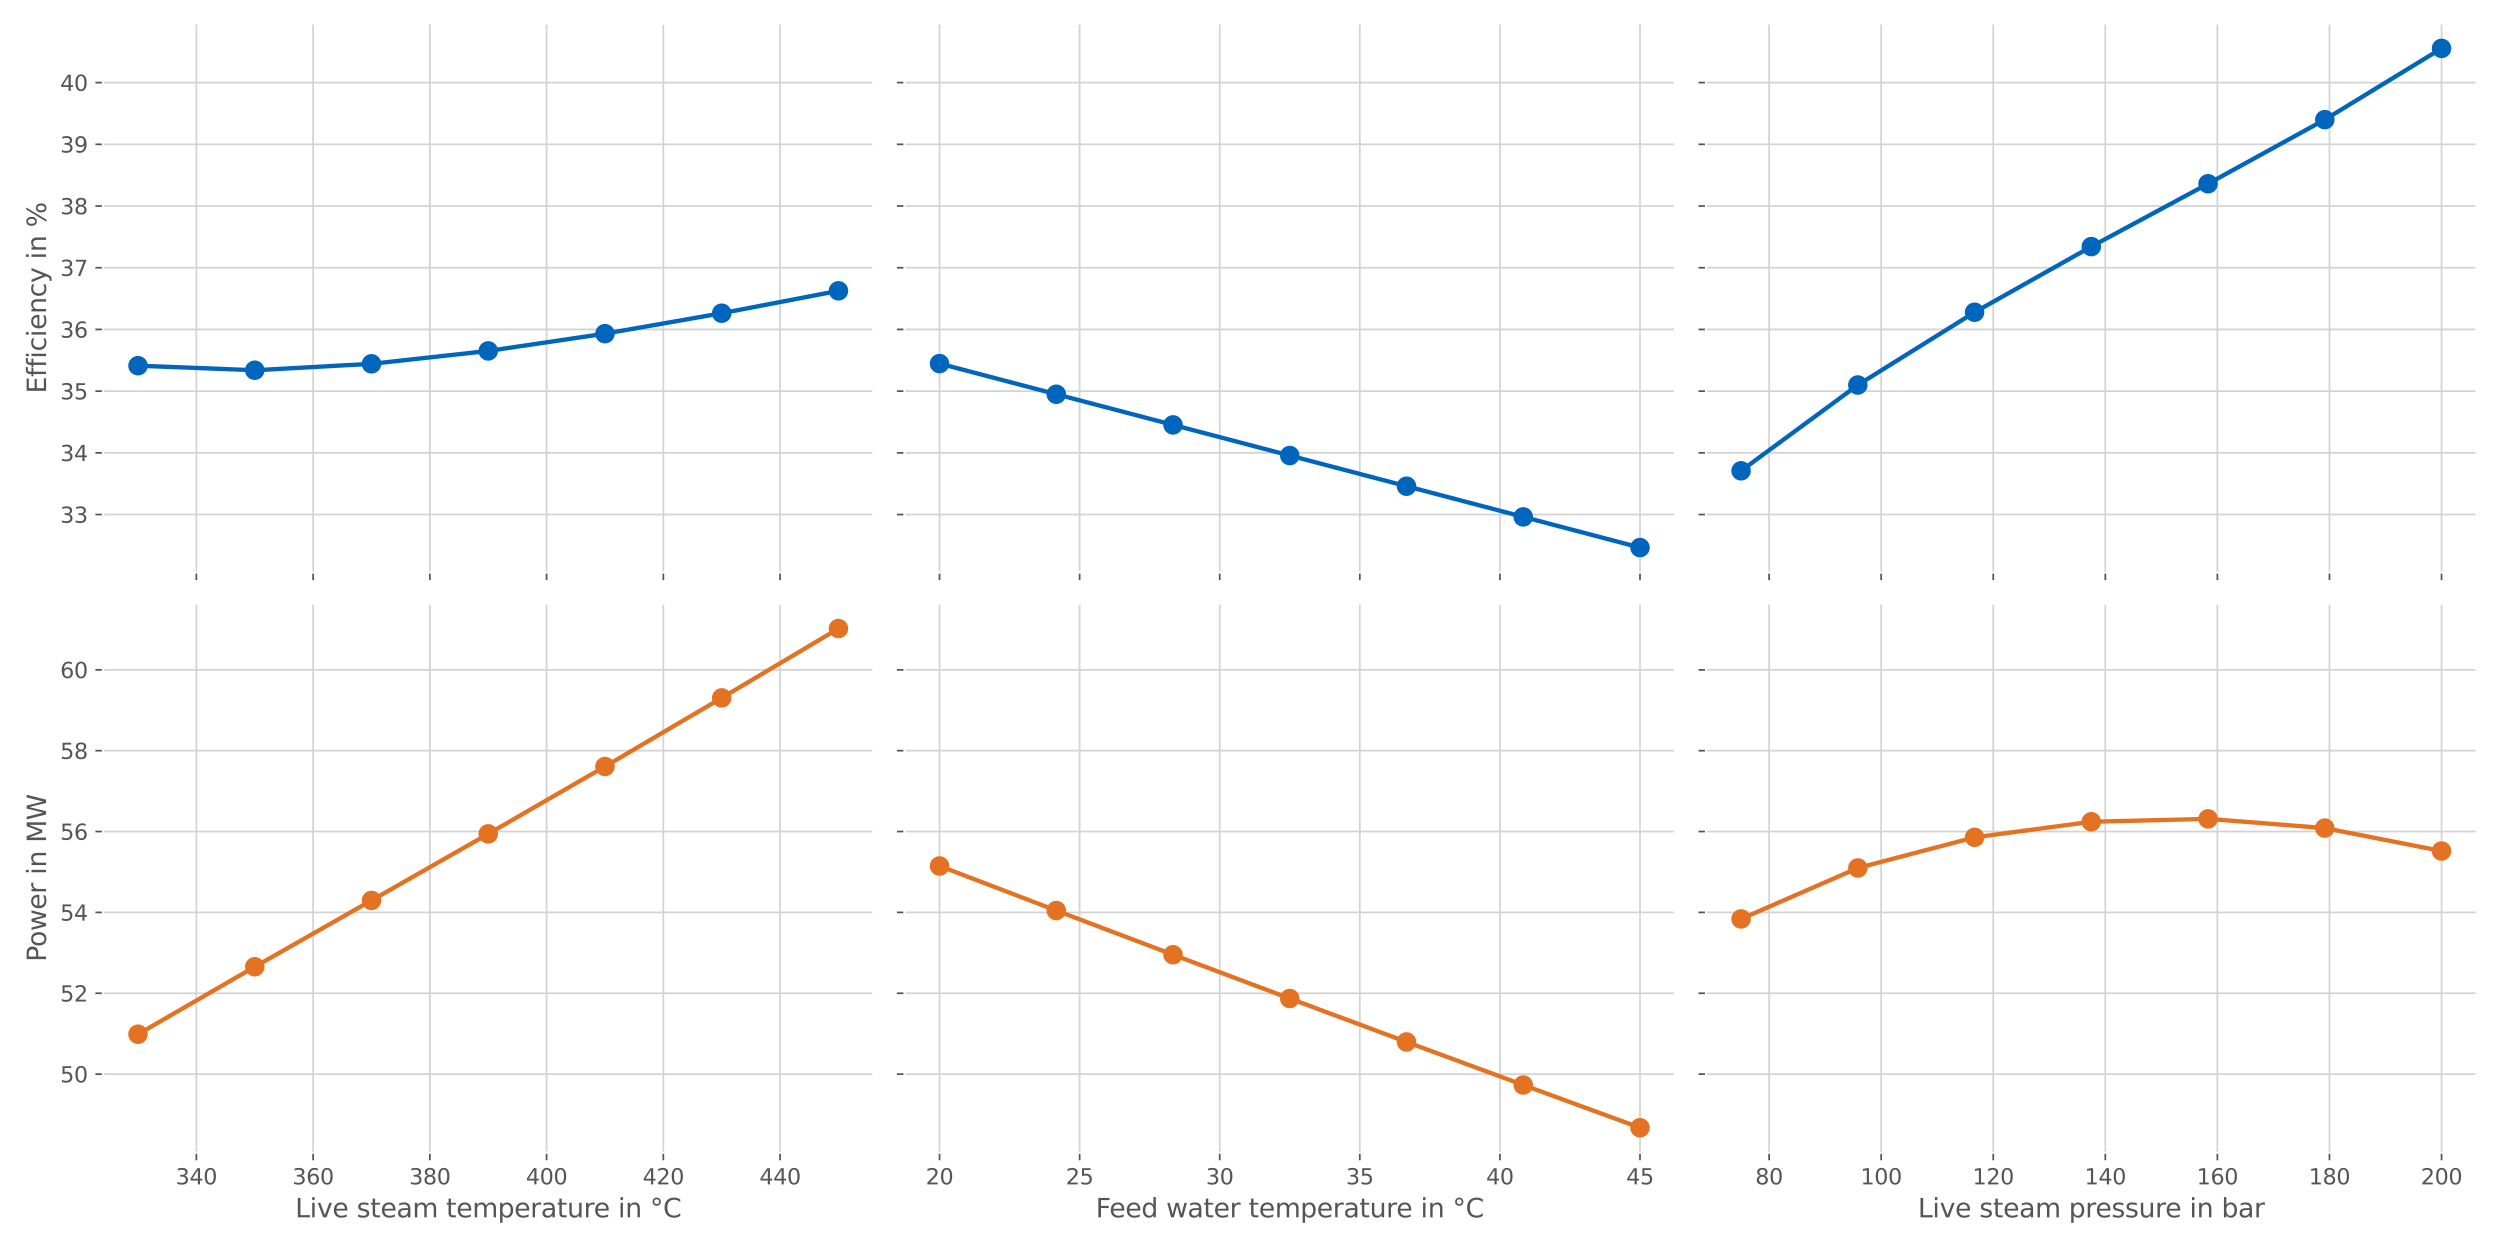 <?xml version="1.0" encoding="utf-8" standalone="no"?>
<!DOCTYPE svg PUBLIC "-//W3C//DTD SVG 1.1//EN"
  "http://www.w3.org/Graphics/SVG/1.1/DTD/svg11.dtd">
<svg xmlns:xlink="http://www.w3.org/1999/xlink" width="1152pt" height="576pt" viewBox="0 0 1152 576" xmlns="http://www.w3.org/2000/svg" version="1.1">
 <defs>
  <style type="text/css">*{stroke-linejoin: round; stroke-linecap: butt}</style>
 </defs>
 <g id="figure_1">
  <g id="patch_1">
   <path d="M 0 576 
L 1152 576 
L 1152 0 
L 0 0 
z
" style="fill: #ffffff"/>
  </g>
  <g id="axes_1">
   <g id="patch_2">
    <path d="M 47.45 263.83 
L 402.5 263.83 
L 402.5 10.8 
L 47.45 10.8 
z
" style="fill: #ffffff"/>
   </g>
   <g id="matplotlib.axis_1">
    <g id="xtick_1">
     <g id="line2d_1">
      <path d="M 90.486 263.83 
L 90.486 10.8 
" clip-path="url(#p043cba1751)" style="fill: none; stroke: #d3d3d3; stroke-width: 0.8; stroke-linecap: square"/>
     </g>
     <g id="line2d_2">
      <defs>
       <path id="m44ca947359" d="M 0 0 
L 0 3.5 
" style="stroke: #555555; stroke-width: 0.8"/>
      </defs>
      <g>
       <use xlink:href="#m44ca947359" x="90.486" y="263.83" style="fill: #555555; stroke: #555555; stroke-width: 0.8"/>
      </g>
     </g>
    </g>
    <g id="xtick_2">
     <g id="line2d_3">
      <path d="M 144.282 263.83 
L 144.282 10.8 
" clip-path="url(#p043cba1751)" style="fill: none; stroke: #d3d3d3; stroke-width: 0.8; stroke-linecap: square"/>
     </g>
     <g id="line2d_4">
      <g>
       <use xlink:href="#m44ca947359" x="144.282" y="263.83" style="fill: #555555; stroke: #555555; stroke-width: 0.8"/>
      </g>
     </g>
    </g>
    <g id="xtick_3">
     <g id="line2d_5">
      <path d="M 198.077 263.83 
L 198.077 10.8 
" clip-path="url(#p043cba1751)" style="fill: none; stroke: #d3d3d3; stroke-width: 0.8; stroke-linecap: square"/>
     </g>
     <g id="line2d_6">
      <g>
       <use xlink:href="#m44ca947359" x="198.077" y="263.83" style="fill: #555555; stroke: #555555; stroke-width: 0.8"/>
      </g>
     </g>
    </g>
    <g id="xtick_4">
     <g id="line2d_7">
      <path d="M 251.873 263.83 
L 251.873 10.8 
" clip-path="url(#p043cba1751)" style="fill: none; stroke: #d3d3d3; stroke-width: 0.8; stroke-linecap: square"/>
     </g>
     <g id="line2d_8">
      <g>
       <use xlink:href="#m44ca947359" x="251.873" y="263.83" style="fill: #555555; stroke: #555555; stroke-width: 0.8"/>
      </g>
     </g>
    </g>
    <g id="xtick_5">
     <g id="line2d_9">
      <path d="M 305.668 263.83 
L 305.668 10.8 
" clip-path="url(#p043cba1751)" style="fill: none; stroke: #d3d3d3; stroke-width: 0.8; stroke-linecap: square"/>
     </g>
     <g id="line2d_10">
      <g>
       <use xlink:href="#m44ca947359" x="305.668" y="263.83" style="fill: #555555; stroke: #555555; stroke-width: 0.8"/>
      </g>
     </g>
    </g>
    <g id="xtick_6">
     <g id="line2d_11">
      <path d="M 359.464 263.83 
L 359.464 10.8 
" clip-path="url(#p043cba1751)" style="fill: none; stroke: #d3d3d3; stroke-width: 0.8; stroke-linecap: square"/>
     </g>
     <g id="line2d_12">
      <g>
       <use xlink:href="#m44ca947359" x="359.464" y="263.83" style="fill: #555555; stroke: #555555; stroke-width: 0.8"/>
      </g>
     </g>
    </g>
   </g>
   <g id="matplotlib.axis_2">
    <g id="ytick_1">
     <g id="line2d_13">
      <path d="M 47.45 237.109 
L 402.5 237.109 
" clip-path="url(#p043cba1751)" style="fill: none; stroke: #d3d3d3; stroke-width: 0.8; stroke-linecap: square"/>
     </g>
     <g id="line2d_14">
      <defs>
       <path id="m13fbf97f9d" d="M 0 0 
L -3.5 0 
" style="stroke: #555555; stroke-width: 0.8"/>
      </defs>
      <g>
       <use xlink:href="#m13fbf97f9d" x="47.45" y="237.109" style="fill: #555555; stroke: #555555; stroke-width: 0.8"/>
      </g>
     </g>
     <g id="text_1">
      <!-- 33 -->
      <g style="fill: #555555" transform="translate(27.725 240.908) scale(0.1 -0.1)">
       <defs>
        <path id="DejaVuSans-33" d="M 2597 2516 
Q 3050 2419 3304 2112 
Q 3559 1806 3559 1356 
Q 3559 666 3084 287 
Q 2609 -91 1734 -91 
Q 1441 -91 1130 -33 
Q 819 25 488 141 
L 488 750 
Q 750 597 1062 519 
Q 1375 441 1716 441 
Q 2309 441 2620 675 
Q 2931 909 2931 1356 
Q 2931 1769 2642 2001 
Q 2353 2234 1838 2234 
L 1294 2234 
L 1294 2753 
L 1863 2753 
Q 2328 2753 2575 2939 
Q 2822 3125 2822 3475 
Q 2822 3834 2567 4026 
Q 2313 4219 1838 4219 
Q 1578 4219 1281 4162 
Q 984 4106 628 3988 
L 628 4550 
Q 988 4650 1302 4700 
Q 1616 4750 1894 4750 
Q 2613 4750 3031 4423 
Q 3450 4097 3450 3541 
Q 3450 3153 3228 2886 
Q 3006 2619 2597 2516 
z
" transform="scale(0.016)"/>
       </defs>
       <use xlink:href="#DejaVuSans-33"/>
       <use xlink:href="#DejaVuSans-33" x="63.623"/>
      </g>
     </g>
    </g>
    <g id="ytick_2">
     <g id="line2d_15">
      <path d="M 47.45 208.674 
L 402.5 208.674 
" clip-path="url(#p043cba1751)" style="fill: none; stroke: #d3d3d3; stroke-width: 0.8; stroke-linecap: square"/>
     </g>
     <g id="line2d_16">
      <g>
       <use xlink:href="#m13fbf97f9d" x="47.45" y="208.674" style="fill: #555555; stroke: #555555; stroke-width: 0.8"/>
      </g>
     </g>
     <g id="text_2">
      <!-- 34 -->
      <g style="fill: #555555" transform="translate(27.725 212.473) scale(0.1 -0.1)">
       <defs>
        <path id="DejaVuSans-34" d="M 2419 4116 
L 825 1625 
L 2419 1625 
L 2419 4116 
z
M 2253 4666 
L 3047 4666 
L 3047 1625 
L 3713 1625 
L 3713 1100 
L 3047 1100 
L 3047 0 
L 2419 0 
L 2419 1100 
L 313 1100 
L 313 1709 
L 2253 4666 
z
" transform="scale(0.016)"/>
       </defs>
       <use xlink:href="#DejaVuSans-33"/>
       <use xlink:href="#DejaVuSans-34" x="63.623"/>
      </g>
     </g>
    </g>
    <g id="ytick_3">
     <g id="line2d_17">
      <path d="M 47.45 180.238 
L 402.5 180.238 
" clip-path="url(#p043cba1751)" style="fill: none; stroke: #d3d3d3; stroke-width: 0.8; stroke-linecap: square"/>
     </g>
     <g id="line2d_18">
      <g>
       <use xlink:href="#m13fbf97f9d" x="47.45" y="180.238" style="fill: #555555; stroke: #555555; stroke-width: 0.8"/>
      </g>
     </g>
     <g id="text_3">
      <!-- 35 -->
      <g style="fill: #555555" transform="translate(27.725 184.038) scale(0.1 -0.1)">
       <defs>
        <path id="DejaVuSans-35" d="M 691 4666 
L 3169 4666 
L 3169 4134 
L 1269 4134 
L 1269 2991 
Q 1406 3038 1543 3061 
Q 1681 3084 1819 3084 
Q 2600 3084 3056 2656 
Q 3513 2228 3513 1497 
Q 3513 744 3044 326 
Q 2575 -91 1722 -91 
Q 1428 -91 1123 -41 
Q 819 9 494 109 
L 494 744 
Q 775 591 1075 516 
Q 1375 441 1709 441 
Q 2250 441 2565 725 
Q 2881 1009 2881 1497 
Q 2881 1984 2565 2268 
Q 2250 2553 1709 2553 
Q 1456 2553 1204 2497 
Q 953 2441 691 2322 
L 691 4666 
z
" transform="scale(0.016)"/>
       </defs>
       <use xlink:href="#DejaVuSans-33"/>
       <use xlink:href="#DejaVuSans-35" x="63.623"/>
      </g>
     </g>
    </g>
    <g id="ytick_4">
     <g id="line2d_19">
      <path d="M 47.45 151.803 
L 402.5 151.803 
" clip-path="url(#p043cba1751)" style="fill: none; stroke: #d3d3d3; stroke-width: 0.8; stroke-linecap: square"/>
     </g>
     <g id="line2d_20">
      <g>
       <use xlink:href="#m13fbf97f9d" x="47.45" y="151.803" style="fill: #555555; stroke: #555555; stroke-width: 0.8"/>
      </g>
     </g>
     <g id="text_4">
      <!-- 36 -->
      <g style="fill: #555555" transform="translate(27.725 155.602) scale(0.1 -0.1)">
       <defs>
        <path id="DejaVuSans-36" d="M 2113 2584 
Q 1688 2584 1439 2293 
Q 1191 2003 1191 1497 
Q 1191 994 1439 701 
Q 1688 409 2113 409 
Q 2538 409 2786 701 
Q 3034 994 3034 1497 
Q 3034 2003 2786 2293 
Q 2538 2584 2113 2584 
z
M 3366 4563 
L 3366 3988 
Q 3128 4100 2886 4159 
Q 2644 4219 2406 4219 
Q 1781 4219 1451 3797 
Q 1122 3375 1075 2522 
Q 1259 2794 1537 2939 
Q 1816 3084 2150 3084 
Q 2853 3084 3261 2657 
Q 3669 2231 3669 1497 
Q 3669 778 3244 343 
Q 2819 -91 2113 -91 
Q 1303 -91 875 529 
Q 447 1150 447 2328 
Q 447 3434 972 4092 
Q 1497 4750 2381 4750 
Q 2619 4750 2861 4703 
Q 3103 4656 3366 4563 
z
" transform="scale(0.016)"/>
       </defs>
       <use xlink:href="#DejaVuSans-33"/>
       <use xlink:href="#DejaVuSans-36" x="63.623"/>
      </g>
     </g>
    </g>
    <g id="ytick_5">
     <g id="line2d_21">
      <path d="M 47.45 123.368 
L 402.5 123.368 
" clip-path="url(#p043cba1751)" style="fill: none; stroke: #d3d3d3; stroke-width: 0.8; stroke-linecap: square"/>
     </g>
     <g id="line2d_22">
      <g>
       <use xlink:href="#m13fbf97f9d" x="47.45" y="123.368" style="fill: #555555; stroke: #555555; stroke-width: 0.8"/>
      </g>
     </g>
     <g id="text_5">
      <!-- 37 -->
      <g style="fill: #555555" transform="translate(27.725 127.167) scale(0.1 -0.1)">
       <defs>
        <path id="DejaVuSans-37" d="M 525 4666 
L 3525 4666 
L 3525 4397 
L 1831 0 
L 1172 0 
L 2766 4134 
L 525 4134 
L 525 4666 
z
" transform="scale(0.016)"/>
       </defs>
       <use xlink:href="#DejaVuSans-33"/>
       <use xlink:href="#DejaVuSans-37" x="63.623"/>
      </g>
     </g>
    </g>
    <g id="ytick_6">
     <g id="line2d_23">
      <path d="M 47.45 94.933 
L 402.5 94.933 
" clip-path="url(#p043cba1751)" style="fill: none; stroke: #d3d3d3; stroke-width: 0.8; stroke-linecap: square"/>
     </g>
     <g id="line2d_24">
      <g>
       <use xlink:href="#m13fbf97f9d" x="47.45" y="94.933" style="fill: #555555; stroke: #555555; stroke-width: 0.8"/>
      </g>
     </g>
     <g id="text_6">
      <!-- 38 -->
      <g style="fill: #555555" transform="translate(27.725 98.732) scale(0.1 -0.1)">
       <defs>
        <path id="DejaVuSans-38" d="M 2034 2216 
Q 1584 2216 1326 1975 
Q 1069 1734 1069 1313 
Q 1069 891 1326 650 
Q 1584 409 2034 409 
Q 2484 409 2743 651 
Q 3003 894 3003 1313 
Q 3003 1734 2745 1975 
Q 2488 2216 2034 2216 
z
M 1403 2484 
Q 997 2584 770 2862 
Q 544 3141 544 3541 
Q 544 4100 942 4425 
Q 1341 4750 2034 4750 
Q 2731 4750 3128 4425 
Q 3525 4100 3525 3541 
Q 3525 3141 3298 2862 
Q 3072 2584 2669 2484 
Q 3125 2378 3379 2068 
Q 3634 1759 3634 1313 
Q 3634 634 3220 271 
Q 2806 -91 2034 -91 
Q 1263 -91 848 271 
Q 434 634 434 1313 
Q 434 1759 690 2068 
Q 947 2378 1403 2484 
z
M 1172 3481 
Q 1172 3119 1398 2916 
Q 1625 2713 2034 2713 
Q 2441 2713 2670 2916 
Q 2900 3119 2900 3481 
Q 2900 3844 2670 4047 
Q 2441 4250 2034 4250 
Q 1625 4250 1398 4047 
Q 1172 3844 1172 3481 
z
" transform="scale(0.016)"/>
       </defs>
       <use xlink:href="#DejaVuSans-33"/>
       <use xlink:href="#DejaVuSans-38" x="63.623"/>
      </g>
     </g>
    </g>
    <g id="ytick_7">
     <g id="line2d_25">
      <path d="M 47.45 66.498 
L 402.5 66.498 
" clip-path="url(#p043cba1751)" style="fill: none; stroke: #d3d3d3; stroke-width: 0.8; stroke-linecap: square"/>
     </g>
     <g id="line2d_26">
      <g>
       <use xlink:href="#m13fbf97f9d" x="47.45" y="66.498" style="fill: #555555; stroke: #555555; stroke-width: 0.8"/>
      </g>
     </g>
     <g id="text_7">
      <!-- 39 -->
      <g style="fill: #555555" transform="translate(27.725 70.297) scale(0.1 -0.1)">
       <defs>
        <path id="DejaVuSans-39" d="M 703 97 
L 703 672 
Q 941 559 1184 500 
Q 1428 441 1663 441 
Q 2288 441 2617 861 
Q 2947 1281 2994 2138 
Q 2813 1869 2534 1725 
Q 2256 1581 1919 1581 
Q 1219 1581 811 2004 
Q 403 2428 403 3163 
Q 403 3881 828 4315 
Q 1253 4750 1959 4750 
Q 2769 4750 3195 4129 
Q 3622 3509 3622 2328 
Q 3622 1225 3098 567 
Q 2575 -91 1691 -91 
Q 1453 -91 1209 -44 
Q 966 3 703 97 
z
M 1959 2075 
Q 2384 2075 2632 2365 
Q 2881 2656 2881 3163 
Q 2881 3666 2632 3958 
Q 2384 4250 1959 4250 
Q 1534 4250 1286 3958 
Q 1038 3666 1038 3163 
Q 1038 2656 1286 2365 
Q 1534 2075 1959 2075 
z
" transform="scale(0.016)"/>
       </defs>
       <use xlink:href="#DejaVuSans-33"/>
       <use xlink:href="#DejaVuSans-39" x="63.623"/>
      </g>
     </g>
    </g>
    <g id="ytick_8">
     <g id="line2d_27">
      <path d="M 47.45 38.062 
L 402.5 38.062 
" clip-path="url(#p043cba1751)" style="fill: none; stroke: #d3d3d3; stroke-width: 0.8; stroke-linecap: square"/>
     </g>
     <g id="line2d_28">
      <g>
       <use xlink:href="#m13fbf97f9d" x="47.45" y="38.062" style="fill: #555555; stroke: #555555; stroke-width: 0.8"/>
      </g>
     </g>
     <g id="text_8">
      <!-- 40 -->
      <g style="fill: #555555" transform="translate(27.725 41.862) scale(0.1 -0.1)">
       <defs>
        <path id="DejaVuSans-30" d="M 2034 4250 
Q 1547 4250 1301 3770 
Q 1056 3291 1056 2328 
Q 1056 1369 1301 889 
Q 1547 409 2034 409 
Q 2525 409 2770 889 
Q 3016 1369 3016 2328 
Q 3016 3291 2770 3770 
Q 2525 4250 2034 4250 
z
M 2034 4750 
Q 2819 4750 3233 4129 
Q 3647 3509 3647 2328 
Q 3647 1150 3233 529 
Q 2819 -91 2034 -91 
Q 1250 -91 836 529 
Q 422 1150 422 2328 
Q 422 3509 836 4129 
Q 1250 4750 2034 4750 
z
" transform="scale(0.016)"/>
       </defs>
       <use xlink:href="#DejaVuSans-34"/>
       <use xlink:href="#DejaVuSans-30" x="63.623"/>
      </g>
     </g>
    </g>
    <g id="text_9">
     <!-- Efficiency in % -->
     <g style="fill: #555555" transform="translate(21.229 181.292) rotate(-90) scale(0.12 -0.12)">
      <defs>
       <path id="DejaVuSans-45" d="M 628 4666 
L 3578 4666 
L 3578 4134 
L 1259 4134 
L 1259 2753 
L 3481 2753 
L 3481 2222 
L 1259 2222 
L 1259 531 
L 3634 531 
L 3634 0 
L 628 0 
L 628 4666 
z
" transform="scale(0.016)"/>
       <path id="DejaVuSans-66" d="M 2375 4863 
L 2375 4384 
L 1825 4384 
Q 1516 4384 1395 4259 
Q 1275 4134 1275 3809 
L 1275 3500 
L 2222 3500 
L 2222 3053 
L 1275 3053 
L 1275 0 
L 697 0 
L 697 3053 
L 147 3053 
L 147 3500 
L 697 3500 
L 697 3744 
Q 697 4328 969 4595 
Q 1241 4863 1831 4863 
L 2375 4863 
z
" transform="scale(0.016)"/>
       <path id="DejaVuSans-69" d="M 603 3500 
L 1178 3500 
L 1178 0 
L 603 0 
L 603 3500 
z
M 603 4863 
L 1178 4863 
L 1178 4134 
L 603 4134 
L 603 4863 
z
" transform="scale(0.016)"/>
       <path id="DejaVuSans-63" d="M 3122 3366 
L 3122 2828 
Q 2878 2963 2633 3030 
Q 2388 3097 2138 3097 
Q 1578 3097 1268 2742 
Q 959 2388 959 1747 
Q 959 1106 1268 751 
Q 1578 397 2138 397 
Q 2388 397 2633 464 
Q 2878 531 3122 666 
L 3122 134 
Q 2881 22 2623 -34 
Q 2366 -91 2075 -91 
Q 1284 -91 818 406 
Q 353 903 353 1747 
Q 353 2603 823 3093 
Q 1294 3584 2113 3584 
Q 2378 3584 2631 3529 
Q 2884 3475 3122 3366 
z
" transform="scale(0.016)"/>
       <path id="DejaVuSans-65" d="M 3597 1894 
L 3597 1613 
L 953 1613 
Q 991 1019 1311 708 
Q 1631 397 2203 397 
Q 2534 397 2845 478 
Q 3156 559 3463 722 
L 3463 178 
Q 3153 47 2828 -22 
Q 2503 -91 2169 -91 
Q 1331 -91 842 396 
Q 353 884 353 1716 
Q 353 2575 817 3079 
Q 1281 3584 2069 3584 
Q 2775 3584 3186 3129 
Q 3597 2675 3597 1894 
z
M 3022 2063 
Q 3016 2534 2758 2815 
Q 2500 3097 2075 3097 
Q 1594 3097 1305 2825 
Q 1016 2553 972 2059 
L 3022 2063 
z
" transform="scale(0.016)"/>
       <path id="DejaVuSans-6e" d="M 3513 2113 
L 3513 0 
L 2938 0 
L 2938 2094 
Q 2938 2591 2744 2837 
Q 2550 3084 2163 3084 
Q 1697 3084 1428 2787 
Q 1159 2491 1159 1978 
L 1159 0 
L 581 0 
L 581 3500 
L 1159 3500 
L 1159 2956 
Q 1366 3272 1645 3428 
Q 1925 3584 2291 3584 
Q 2894 3584 3203 3211 
Q 3513 2838 3513 2113 
z
" transform="scale(0.016)"/>
       <path id="DejaVuSans-79" d="M 2059 -325 
Q 1816 -950 1584 -1140 
Q 1353 -1331 966 -1331 
L 506 -1331 
L 506 -850 
L 844 -850 
Q 1081 -850 1212 -737 
Q 1344 -625 1503 -206 
L 1606 56 
L 191 3500 
L 800 3500 
L 1894 763 
L 2988 3500 
L 3597 3500 
L 2059 -325 
z
" transform="scale(0.016)"/>
       <path id="DejaVuSans-20" transform="scale(0.016)"/>
       <path id="DejaVuSans-25" d="M 4653 2053 
Q 4381 2053 4226 1822 
Q 4072 1591 4072 1178 
Q 4072 772 4226 539 
Q 4381 306 4653 306 
Q 4919 306 5073 539 
Q 5228 772 5228 1178 
Q 5228 1588 5073 1820 
Q 4919 2053 4653 2053 
z
M 4653 2450 
Q 5147 2450 5437 2106 
Q 5728 1763 5728 1178 
Q 5728 594 5436 251 
Q 5144 -91 4653 -91 
Q 4153 -91 3862 251 
Q 3572 594 3572 1178 
Q 3572 1766 3864 2108 
Q 4156 2450 4653 2450 
z
M 1428 4353 
Q 1159 4353 1004 4120 
Q 850 3888 850 3481 
Q 850 3069 1003 2837 
Q 1156 2606 1428 2606 
Q 1700 2606 1854 2837 
Q 2009 3069 2009 3481 
Q 2009 3884 1853 4118 
Q 1697 4353 1428 4353 
z
M 4250 4750 
L 4750 4750 
L 1831 -91 
L 1331 -91 
L 4250 4750 
z
M 1428 4750 
Q 1922 4750 2215 4408 
Q 2509 4066 2509 3481 
Q 2509 2891 2217 2550 
Q 1925 2209 1428 2209 
Q 931 2209 642 2551 
Q 353 2894 353 3481 
Q 353 4063 643 4406 
Q 934 4750 1428 4750 
z
" transform="scale(0.016)"/>
      </defs>
      <use xlink:href="#DejaVuSans-45"/>
      <use xlink:href="#DejaVuSans-66" x="63.184"/>
      <use xlink:href="#DejaVuSans-66" x="98.389"/>
      <use xlink:href="#DejaVuSans-69" x="133.594"/>
      <use xlink:href="#DejaVuSans-63" x="161.377"/>
      <use xlink:href="#DejaVuSans-69" x="216.357"/>
      <use xlink:href="#DejaVuSans-65" x="244.141"/>
      <use xlink:href="#DejaVuSans-6e" x="305.664"/>
      <use xlink:href="#DejaVuSans-63" x="369.043"/>
      <use xlink:href="#DejaVuSans-79" x="424.023"/>
      <use xlink:href="#DejaVuSans-20" x="483.203"/>
      <use xlink:href="#DejaVuSans-69" x="514.99"/>
      <use xlink:href="#DejaVuSans-6e" x="542.773"/>
      <use xlink:href="#DejaVuSans-20" x="606.152"/>
      <use xlink:href="#DejaVuSans-25" x="637.939"/>
     </g>
    </g>
   </g>
   <g id="line2d_29">
    <path d="M 63.589 168.514 
L 117.384 170.606 
L 171.18 167.645 
L 224.975 161.704 
L 278.77 153.752 
L 332.566 144.327 
L 386.361 134.012 
" clip-path="url(#p043cba1751)" style="fill: none; stroke: #0065bd; stroke-width: 2; stroke-linecap: square"/>
    <defs>
     <path id="m46f3874caa" d="M 0 4 
C 1.061 4 2.078 3.579 2.828 2.828 
C 3.579 2.078 4 1.061 4 0 
C 4 -1.061 3.579 -2.078 2.828 -2.828 
C 2.078 -3.579 1.061 -4 0 -4 
C -1.061 -4 -2.078 -3.579 -2.828 -2.828 
C -3.579 -2.078 -4 -1.061 -4 0 
C -4 1.061 -3.579 2.078 -2.828 2.828 
C -2.078 3.579 -1.061 4 0 4 
z
" style="stroke: #0065bd"/>
    </defs>
    <g clip-path="url(#p043cba1751)">
     <use xlink:href="#m46f3874caa" x="63.589" y="168.514" style="fill: #0065bd; stroke: #0065bd"/>
     <use xlink:href="#m46f3874caa" x="117.384" y="170.606" style="fill: #0065bd; stroke: #0065bd"/>
     <use xlink:href="#m46f3874caa" x="171.18" y="167.645" style="fill: #0065bd; stroke: #0065bd"/>
     <use xlink:href="#m46f3874caa" x="224.975" y="161.704" style="fill: #0065bd; stroke: #0065bd"/>
     <use xlink:href="#m46f3874caa" x="278.77" y="153.752" style="fill: #0065bd; stroke: #0065bd"/>
     <use xlink:href="#m46f3874caa" x="332.566" y="144.327" style="fill: #0065bd; stroke: #0065bd"/>
     <use xlink:href="#m46f3874caa" x="386.361" y="134.012" style="fill: #0065bd; stroke: #0065bd"/>
    </g>
   </g>
   <g id="patch_3">
    <path d="M 47.45 263.83 
L 47.45 10.8 
" style="fill: none; stroke: #ffffff; stroke-linejoin: miter; stroke-linecap: square"/>
   </g>
   <g id="patch_4">
    <path d="M 402.5 263.83 
L 402.5 10.8 
" style="fill: none; stroke: #ffffff; stroke-linejoin: miter; stroke-linecap: square"/>
   </g>
   <g id="patch_5">
    <path d="M 47.45 263.83 
L 402.5 263.83 
" style="fill: none; stroke: #ffffff; stroke-linejoin: miter; stroke-linecap: square"/>
   </g>
   <g id="patch_6">
    <path d="M 47.45 10.8 
L 402.5 10.8 
" style="fill: none; stroke: #ffffff; stroke-linejoin: miter; stroke-linecap: square"/>
   </g>
  </g>
  <g id="axes_2">
   <g id="patch_7">
    <path d="M 416.8 263.83 
L 771.85 263.83 
L 771.85 10.8 
L 416.8 10.8 
z
" style="fill: #ffffff"/>
   </g>
   <g id="matplotlib.axis_3">
    <g id="xtick_7">
     <g id="line2d_30">
      <path d="M 432.939 263.83 
L 432.939 10.8 
" clip-path="url(#p57318bc749)" style="fill: none; stroke: #d3d3d3; stroke-width: 0.8; stroke-linecap: square"/>
     </g>
     <g id="line2d_31">
      <g>
       <use xlink:href="#m44ca947359" x="432.939" y="263.83" style="fill: #555555; stroke: #555555; stroke-width: 0.8"/>
      </g>
     </g>
    </g>
    <g id="xtick_8">
     <g id="line2d_32">
      <path d="M 497.493 263.83 
L 497.493 10.8 
" clip-path="url(#p57318bc749)" style="fill: none; stroke: #d3d3d3; stroke-width: 0.8; stroke-linecap: square"/>
     </g>
     <g id="line2d_33">
      <g>
       <use xlink:href="#m44ca947359" x="497.493" y="263.83" style="fill: #555555; stroke: #555555; stroke-width: 0.8"/>
      </g>
     </g>
    </g>
    <g id="xtick_9">
     <g id="line2d_34">
      <path d="M 562.048 263.83 
L 562.048 10.8 
" clip-path="url(#p57318bc749)" style="fill: none; stroke: #d3d3d3; stroke-width: 0.8; stroke-linecap: square"/>
     </g>
     <g id="line2d_35">
      <g>
       <use xlink:href="#m44ca947359" x="562.048" y="263.83" style="fill: #555555; stroke: #555555; stroke-width: 0.8"/>
      </g>
     </g>
    </g>
    <g id="xtick_10">
     <g id="line2d_36">
      <path d="M 626.602 263.83 
L 626.602 10.8 
" clip-path="url(#p57318bc749)" style="fill: none; stroke: #d3d3d3; stroke-width: 0.8; stroke-linecap: square"/>
     </g>
     <g id="line2d_37">
      <g>
       <use xlink:href="#m44ca947359" x="626.602" y="263.83" style="fill: #555555; stroke: #555555; stroke-width: 0.8"/>
      </g>
     </g>
    </g>
    <g id="xtick_11">
     <g id="line2d_38">
      <path d="M 691.157 263.83 
L 691.157 10.8 
" clip-path="url(#p57318bc749)" style="fill: none; stroke: #d3d3d3; stroke-width: 0.8; stroke-linecap: square"/>
     </g>
     <g id="line2d_39">
      <g>
       <use xlink:href="#m44ca947359" x="691.157" y="263.83" style="fill: #555555; stroke: #555555; stroke-width: 0.8"/>
      </g>
     </g>
    </g>
    <g id="xtick_12">
     <g id="line2d_40">
      <path d="M 755.711 263.83 
L 755.711 10.8 
" clip-path="url(#p57318bc749)" style="fill: none; stroke: #d3d3d3; stroke-width: 0.8; stroke-linecap: square"/>
     </g>
     <g id="line2d_41">
      <g>
       <use xlink:href="#m44ca947359" x="755.711" y="263.83" style="fill: #555555; stroke: #555555; stroke-width: 0.8"/>
      </g>
     </g>
    </g>
   </g>
   <g id="matplotlib.axis_4">
    <g id="ytick_9">
     <g id="line2d_42">
      <path d="M 416.8 237.109 
L 771.85 237.109 
" clip-path="url(#p57318bc749)" style="fill: none; stroke: #d3d3d3; stroke-width: 0.8; stroke-linecap: square"/>
     </g>
     <g id="line2d_43">
      <g>
       <use xlink:href="#m13fbf97f9d" x="416.8" y="237.109" style="fill: #555555; stroke: #555555; stroke-width: 0.8"/>
      </g>
     </g>
    </g>
    <g id="ytick_10">
     <g id="line2d_44">
      <path d="M 416.8 208.674 
L 771.85 208.674 
" clip-path="url(#p57318bc749)" style="fill: none; stroke: #d3d3d3; stroke-width: 0.8; stroke-linecap: square"/>
     </g>
     <g id="line2d_45">
      <g>
       <use xlink:href="#m13fbf97f9d" x="416.8" y="208.674" style="fill: #555555; stroke: #555555; stroke-width: 0.8"/>
      </g>
     </g>
    </g>
    <g id="ytick_11">
     <g id="line2d_46">
      <path d="M 416.8 180.238 
L 771.85 180.238 
" clip-path="url(#p57318bc749)" style="fill: none; stroke: #d3d3d3; stroke-width: 0.8; stroke-linecap: square"/>
     </g>
     <g id="line2d_47">
      <g>
       <use xlink:href="#m13fbf97f9d" x="416.8" y="180.238" style="fill: #555555; stroke: #555555; stroke-width: 0.8"/>
      </g>
     </g>
    </g>
    <g id="ytick_12">
     <g id="line2d_48">
      <path d="M 416.8 151.803 
L 771.85 151.803 
" clip-path="url(#p57318bc749)" style="fill: none; stroke: #d3d3d3; stroke-width: 0.8; stroke-linecap: square"/>
     </g>
     <g id="line2d_49">
      <g>
       <use xlink:href="#m13fbf97f9d" x="416.8" y="151.803" style="fill: #555555; stroke: #555555; stroke-width: 0.8"/>
      </g>
     </g>
    </g>
    <g id="ytick_13">
     <g id="line2d_50">
      <path d="M 416.8 123.368 
L 771.85 123.368 
" clip-path="url(#p57318bc749)" style="fill: none; stroke: #d3d3d3; stroke-width: 0.8; stroke-linecap: square"/>
     </g>
     <g id="line2d_51">
      <g>
       <use xlink:href="#m13fbf97f9d" x="416.8" y="123.368" style="fill: #555555; stroke: #555555; stroke-width: 0.8"/>
      </g>
     </g>
    </g>
    <g id="ytick_14">
     <g id="line2d_52">
      <path d="M 416.8 94.933 
L 771.85 94.933 
" clip-path="url(#p57318bc749)" style="fill: none; stroke: #d3d3d3; stroke-width: 0.8; stroke-linecap: square"/>
     </g>
     <g id="line2d_53">
      <g>
       <use xlink:href="#m13fbf97f9d" x="416.8" y="94.933" style="fill: #555555; stroke: #555555; stroke-width: 0.8"/>
      </g>
     </g>
    </g>
    <g id="ytick_15">
     <g id="line2d_54">
      <path d="M 416.8 66.498 
L 771.85 66.498 
" clip-path="url(#p57318bc749)" style="fill: none; stroke: #d3d3d3; stroke-width: 0.8; stroke-linecap: square"/>
     </g>
     <g id="line2d_55">
      <g>
       <use xlink:href="#m13fbf97f9d" x="416.8" y="66.498" style="fill: #555555; stroke: #555555; stroke-width: 0.8"/>
      </g>
     </g>
    </g>
    <g id="ytick_16">
     <g id="line2d_56">
      <path d="M 416.8 38.062 
L 771.85 38.062 
" clip-path="url(#p57318bc749)" style="fill: none; stroke: #d3d3d3; stroke-width: 0.8; stroke-linecap: square"/>
     </g>
     <g id="line2d_57">
      <g>
       <use xlink:href="#m13fbf97f9d" x="416.8" y="38.062" style="fill: #555555; stroke: #555555; stroke-width: 0.8"/>
      </g>
     </g>
    </g>
   </g>
   <g id="line2d_58">
    <path d="M 432.939 167.546 
L 486.734 181.67 
L 540.53 195.793 
L 594.325 209.919 
L 648.12 224.049 
L 701.916 238.185 
L 755.711 252.329 
" clip-path="url(#p57318bc749)" style="fill: none; stroke: #0065bd; stroke-width: 2; stroke-linecap: square"/>
    <g clip-path="url(#p57318bc749)">
     <use xlink:href="#m46f3874caa" x="432.939" y="167.546" style="fill: #0065bd; stroke: #0065bd"/>
     <use xlink:href="#m46f3874caa" x="486.734" y="181.67" style="fill: #0065bd; stroke: #0065bd"/>
     <use xlink:href="#m46f3874caa" x="540.53" y="195.793" style="fill: #0065bd; stroke: #0065bd"/>
     <use xlink:href="#m46f3874caa" x="594.325" y="209.919" style="fill: #0065bd; stroke: #0065bd"/>
     <use xlink:href="#m46f3874caa" x="648.12" y="224.049" style="fill: #0065bd; stroke: #0065bd"/>
     <use xlink:href="#m46f3874caa" x="701.916" y="238.185" style="fill: #0065bd; stroke: #0065bd"/>
     <use xlink:href="#m46f3874caa" x="755.711" y="252.329" style="fill: #0065bd; stroke: #0065bd"/>
    </g>
   </g>
   <g id="patch_8">
    <path d="M 416.8 263.83 
L 416.8 10.8 
" style="fill: none; stroke: #ffffff; stroke-linejoin: miter; stroke-linecap: square"/>
   </g>
   <g id="patch_9">
    <path d="M 771.85 263.83 
L 771.85 10.8 
" style="fill: none; stroke: #ffffff; stroke-linejoin: miter; stroke-linecap: square"/>
   </g>
   <g id="patch_10">
    <path d="M 416.8 263.83 
L 771.85 263.83 
" style="fill: none; stroke: #ffffff; stroke-linejoin: miter; stroke-linecap: square"/>
   </g>
   <g id="patch_11">
    <path d="M 416.8 10.8 
L 771.85 10.8 
" style="fill: none; stroke: #ffffff; stroke-linejoin: miter; stroke-linecap: square"/>
   </g>
  </g>
  <g id="axes_3">
   <g id="patch_12">
    <path d="M 786.15 263.83 
L 1141.2 263.83 
L 1141.2 10.8 
L 786.15 10.8 
z
" style="fill: #ffffff"/>
   </g>
   <g id="matplotlib.axis_5">
    <g id="xtick_13">
     <g id="line2d_59">
      <path d="M 815.2 263.83 
L 815.2 10.8 
" clip-path="url(#p048cfdfb79)" style="fill: none; stroke: #d3d3d3; stroke-width: 0.8; stroke-linecap: square"/>
     </g>
     <g id="line2d_60">
      <g>
       <use xlink:href="#m44ca947359" x="815.2" y="263.83" style="fill: #555555; stroke: #555555; stroke-width: 0.8"/>
      </g>
     </g>
    </g>
    <g id="xtick_14">
     <g id="line2d_61">
      <path d="M 866.843 263.83 
L 866.843 10.8 
" clip-path="url(#p048cfdfb79)" style="fill: none; stroke: #d3d3d3; stroke-width: 0.8; stroke-linecap: square"/>
     </g>
     <g id="line2d_62">
      <g>
       <use xlink:href="#m44ca947359" x="866.843" y="263.83" style="fill: #555555; stroke: #555555; stroke-width: 0.8"/>
      </g>
     </g>
    </g>
    <g id="xtick_15">
     <g id="line2d_63">
      <path d="M 918.487 263.83 
L 918.487 10.8 
" clip-path="url(#p048cfdfb79)" style="fill: none; stroke: #d3d3d3; stroke-width: 0.8; stroke-linecap: square"/>
     </g>
     <g id="line2d_64">
      <g>
       <use xlink:href="#m44ca947359" x="918.487" y="263.83" style="fill: #555555; stroke: #555555; stroke-width: 0.8"/>
      </g>
     </g>
    </g>
    <g id="xtick_16">
     <g id="line2d_65">
      <path d="M 970.13 263.83 
L 970.13 10.8 
" clip-path="url(#p048cfdfb79)" style="fill: none; stroke: #d3d3d3; stroke-width: 0.8; stroke-linecap: square"/>
     </g>
     <g id="line2d_66">
      <g>
       <use xlink:href="#m44ca947359" x="970.13" y="263.83" style="fill: #555555; stroke: #555555; stroke-width: 0.8"/>
      </g>
     </g>
    </g>
    <g id="xtick_17">
     <g id="line2d_67">
      <path d="M 1021.774 263.83 
L 1021.774 10.8 
" clip-path="url(#p048cfdfb79)" style="fill: none; stroke: #d3d3d3; stroke-width: 0.8; stroke-linecap: square"/>
     </g>
     <g id="line2d_68">
      <g>
       <use xlink:href="#m44ca947359" x="1021.774" y="263.83" style="fill: #555555; stroke: #555555; stroke-width: 0.8"/>
      </g>
     </g>
    </g>
    <g id="xtick_18">
     <g id="line2d_69">
      <path d="M 1073.418 263.83 
L 1073.418 10.8 
" clip-path="url(#p048cfdfb79)" style="fill: none; stroke: #d3d3d3; stroke-width: 0.8; stroke-linecap: square"/>
     </g>
     <g id="line2d_70">
      <g>
       <use xlink:href="#m44ca947359" x="1073.418" y="263.83" style="fill: #555555; stroke: #555555; stroke-width: 0.8"/>
      </g>
     </g>
    </g>
    <g id="xtick_19">
     <g id="line2d_71">
      <path d="M 1125.061 263.83 
L 1125.061 10.8 
" clip-path="url(#p048cfdfb79)" style="fill: none; stroke: #d3d3d3; stroke-width: 0.8; stroke-linecap: square"/>
     </g>
     <g id="line2d_72">
      <g>
       <use xlink:href="#m44ca947359" x="1125.061" y="263.83" style="fill: #555555; stroke: #555555; stroke-width: 0.8"/>
      </g>
     </g>
    </g>
   </g>
   <g id="matplotlib.axis_6">
    <g id="ytick_17">
     <g id="line2d_73">
      <path d="M 786.15 237.109 
L 1141.2 237.109 
" clip-path="url(#p048cfdfb79)" style="fill: none; stroke: #d3d3d3; stroke-width: 0.8; stroke-linecap: square"/>
     </g>
     <g id="line2d_74">
      <g>
       <use xlink:href="#m13fbf97f9d" x="786.15" y="237.109" style="fill: #555555; stroke: #555555; stroke-width: 0.8"/>
      </g>
     </g>
    </g>
    <g id="ytick_18">
     <g id="line2d_75">
      <path d="M 786.15 208.674 
L 1141.2 208.674 
" clip-path="url(#p048cfdfb79)" style="fill: none; stroke: #d3d3d3; stroke-width: 0.8; stroke-linecap: square"/>
     </g>
     <g id="line2d_76">
      <g>
       <use xlink:href="#m13fbf97f9d" x="786.15" y="208.674" style="fill: #555555; stroke: #555555; stroke-width: 0.8"/>
      </g>
     </g>
    </g>
    <g id="ytick_19">
     <g id="line2d_77">
      <path d="M 786.15 180.238 
L 1141.2 180.238 
" clip-path="url(#p048cfdfb79)" style="fill: none; stroke: #d3d3d3; stroke-width: 0.8; stroke-linecap: square"/>
     </g>
     <g id="line2d_78">
      <g>
       <use xlink:href="#m13fbf97f9d" x="786.15" y="180.238" style="fill: #555555; stroke: #555555; stroke-width: 0.8"/>
      </g>
     </g>
    </g>
    <g id="ytick_20">
     <g id="line2d_79">
      <path d="M 786.15 151.803 
L 1141.2 151.803 
" clip-path="url(#p048cfdfb79)" style="fill: none; stroke: #d3d3d3; stroke-width: 0.8; stroke-linecap: square"/>
     </g>
     <g id="line2d_80">
      <g>
       <use xlink:href="#m13fbf97f9d" x="786.15" y="151.803" style="fill: #555555; stroke: #555555; stroke-width: 0.8"/>
      </g>
     </g>
    </g>
    <g id="ytick_21">
     <g id="line2d_81">
      <path d="M 786.15 123.368 
L 1141.2 123.368 
" clip-path="url(#p048cfdfb79)" style="fill: none; stroke: #d3d3d3; stroke-width: 0.8; stroke-linecap: square"/>
     </g>
     <g id="line2d_82">
      <g>
       <use xlink:href="#m13fbf97f9d" x="786.15" y="123.368" style="fill: #555555; stroke: #555555; stroke-width: 0.8"/>
      </g>
     </g>
    </g>
    <g id="ytick_22">
     <g id="line2d_83">
      <path d="M 786.15 94.933 
L 1141.2 94.933 
" clip-path="url(#p048cfdfb79)" style="fill: none; stroke: #d3d3d3; stroke-width: 0.8; stroke-linecap: square"/>
     </g>
     <g id="line2d_84">
      <g>
       <use xlink:href="#m13fbf97f9d" x="786.15" y="94.933" style="fill: #555555; stroke: #555555; stroke-width: 0.8"/>
      </g>
     </g>
    </g>
    <g id="ytick_23">
     <g id="line2d_85">
      <path d="M 786.15 66.498 
L 1141.2 66.498 
" clip-path="url(#p048cfdfb79)" style="fill: none; stroke: #d3d3d3; stroke-width: 0.8; stroke-linecap: square"/>
     </g>
     <g id="line2d_86">
      <g>
       <use xlink:href="#m13fbf97f9d" x="786.15" y="66.498" style="fill: #555555; stroke: #555555; stroke-width: 0.8"/>
      </g>
     </g>
    </g>
    <g id="ytick_24">
     <g id="line2d_87">
      <path d="M 786.15 38.062 
L 1141.2 38.062 
" clip-path="url(#p048cfdfb79)" style="fill: none; stroke: #d3d3d3; stroke-width: 0.8; stroke-linecap: square"/>
     </g>
     <g id="line2d_88">
      <g>
       <use xlink:href="#m13fbf97f9d" x="786.15" y="38.062" style="fill: #555555; stroke: #555555; stroke-width: 0.8"/>
      </g>
     </g>
    </g>
   </g>
   <g id="line2d_89">
    <path d="M 802.289 216.949 
L 856.084 177.405 
L 909.88 143.888 
L 963.675 113.631 
L 1017.47 84.674 
L 1071.266 55.125 
L 1125.061 22.301 
" clip-path="url(#p048cfdfb79)" style="fill: none; stroke: #0065bd; stroke-width: 2; stroke-linecap: square"/>
    <g clip-path="url(#p048cfdfb79)">
     <use xlink:href="#m46f3874caa" x="802.289" y="216.949" style="fill: #0065bd; stroke: #0065bd"/>
     <use xlink:href="#m46f3874caa" x="856.084" y="177.405" style="fill: #0065bd; stroke: #0065bd"/>
     <use xlink:href="#m46f3874caa" x="909.88" y="143.888" style="fill: #0065bd; stroke: #0065bd"/>
     <use xlink:href="#m46f3874caa" x="963.675" y="113.631" style="fill: #0065bd; stroke: #0065bd"/>
     <use xlink:href="#m46f3874caa" x="1017.47" y="84.674" style="fill: #0065bd; stroke: #0065bd"/>
     <use xlink:href="#m46f3874caa" x="1071.266" y="55.125" style="fill: #0065bd; stroke: #0065bd"/>
     <use xlink:href="#m46f3874caa" x="1125.061" y="22.301" style="fill: #0065bd; stroke: #0065bd"/>
    </g>
   </g>
   <g id="patch_13">
    <path d="M 786.15 263.83 
L 786.15 10.8 
" style="fill: none; stroke: #ffffff; stroke-linejoin: miter; stroke-linecap: square"/>
   </g>
   <g id="patch_14">
    <path d="M 1141.2 263.83 
L 1141.2 10.8 
" style="fill: none; stroke: #ffffff; stroke-linejoin: miter; stroke-linecap: square"/>
   </g>
   <g id="patch_15">
    <path d="M 786.15 263.83 
L 1141.2 263.83 
" style="fill: none; stroke: #ffffff; stroke-linejoin: miter; stroke-linecap: square"/>
   </g>
   <g id="patch_16">
    <path d="M 786.15 10.8 
L 1141.2 10.8 
" style="fill: none; stroke: #ffffff; stroke-linejoin: miter; stroke-linecap: square"/>
   </g>
  </g>
  <g id="axes_4">
   <g id="patch_17">
    <path d="M 47.45 531.16 
L 402.5 531.16 
L 402.5 278.13 
L 47.45 278.13 
z
" style="fill: #ffffff"/>
   </g>
   <g id="matplotlib.axis_7">
    <g id="xtick_20">
     <g id="line2d_90">
      <path d="M 90.486 531.16 
L 90.486 278.13 
" clip-path="url(#pab196f48f8)" style="fill: none; stroke: #d3d3d3; stroke-width: 0.8; stroke-linecap: square"/>
     </g>
     <g id="line2d_91">
      <g>
       <use xlink:href="#m44ca947359" x="90.486" y="531.16" style="fill: #555555; stroke: #555555; stroke-width: 0.8"/>
      </g>
     </g>
     <g id="text_10">
      <!-- 340 -->
      <g style="fill: #555555" transform="translate(80.943 545.758) scale(0.1 -0.1)">
       <use xlink:href="#DejaVuSans-33"/>
       <use xlink:href="#DejaVuSans-34" x="63.623"/>
       <use xlink:href="#DejaVuSans-30" x="127.246"/>
      </g>
     </g>
    </g>
    <g id="xtick_21">
     <g id="line2d_92">
      <path d="M 144.282 531.16 
L 144.282 278.13 
" clip-path="url(#pab196f48f8)" style="fill: none; stroke: #d3d3d3; stroke-width: 0.8; stroke-linecap: square"/>
     </g>
     <g id="line2d_93">
      <g>
       <use xlink:href="#m44ca947359" x="144.282" y="531.16" style="fill: #555555; stroke: #555555; stroke-width: 0.8"/>
      </g>
     </g>
     <g id="text_11">
      <!-- 360 -->
      <g style="fill: #555555" transform="translate(134.738 545.758) scale(0.1 -0.1)">
       <use xlink:href="#DejaVuSans-33"/>
       <use xlink:href="#DejaVuSans-36" x="63.623"/>
       <use xlink:href="#DejaVuSans-30" x="127.246"/>
      </g>
     </g>
    </g>
    <g id="xtick_22">
     <g id="line2d_94">
      <path d="M 198.077 531.16 
L 198.077 278.13 
" clip-path="url(#pab196f48f8)" style="fill: none; stroke: #d3d3d3; stroke-width: 0.8; stroke-linecap: square"/>
     </g>
     <g id="line2d_95">
      <g>
       <use xlink:href="#m44ca947359" x="198.077" y="531.16" style="fill: #555555; stroke: #555555; stroke-width: 0.8"/>
      </g>
     </g>
     <g id="text_12">
      <!-- 380 -->
      <g style="fill: #555555" transform="translate(188.534 545.758) scale(0.1 -0.1)">
       <use xlink:href="#DejaVuSans-33"/>
       <use xlink:href="#DejaVuSans-38" x="63.623"/>
       <use xlink:href="#DejaVuSans-30" x="127.246"/>
      </g>
     </g>
    </g>
    <g id="xtick_23">
     <g id="line2d_96">
      <path d="M 251.873 531.16 
L 251.873 278.13 
" clip-path="url(#pab196f48f8)" style="fill: none; stroke: #d3d3d3; stroke-width: 0.8; stroke-linecap: square"/>
     </g>
     <g id="line2d_97">
      <g>
       <use xlink:href="#m44ca947359" x="251.873" y="531.16" style="fill: #555555; stroke: #555555; stroke-width: 0.8"/>
      </g>
     </g>
     <g id="text_13">
      <!-- 400 -->
      <g style="fill: #555555" transform="translate(242.329 545.758) scale(0.1 -0.1)">
       <use xlink:href="#DejaVuSans-34"/>
       <use xlink:href="#DejaVuSans-30" x="63.623"/>
       <use xlink:href="#DejaVuSans-30" x="127.246"/>
      </g>
     </g>
    </g>
    <g id="xtick_24">
     <g id="line2d_98">
      <path d="M 305.668 531.16 
L 305.668 278.13 
" clip-path="url(#pab196f48f8)" style="fill: none; stroke: #d3d3d3; stroke-width: 0.8; stroke-linecap: square"/>
     </g>
     <g id="line2d_99">
      <g>
       <use xlink:href="#m44ca947359" x="305.668" y="531.16" style="fill: #555555; stroke: #555555; stroke-width: 0.8"/>
      </g>
     </g>
     <g id="text_14">
      <!-- 420 -->
      <g style="fill: #555555" transform="translate(296.124 545.758) scale(0.1 -0.1)">
       <defs>
        <path id="DejaVuSans-32" d="M 1228 531 
L 3431 531 
L 3431 0 
L 469 0 
L 469 531 
Q 828 903 1448 1529 
Q 2069 2156 2228 2338 
Q 2531 2678 2651 2914 
Q 2772 3150 2772 3378 
Q 2772 3750 2511 3984 
Q 2250 4219 1831 4219 
Q 1534 4219 1204 4116 
Q 875 4013 500 3803 
L 500 4441 
Q 881 4594 1212 4672 
Q 1544 4750 1819 4750 
Q 2544 4750 2975 4387 
Q 3406 4025 3406 3419 
Q 3406 3131 3298 2873 
Q 3191 2616 2906 2266 
Q 2828 2175 2409 1742 
Q 1991 1309 1228 531 
z
" transform="scale(0.016)"/>
       </defs>
       <use xlink:href="#DejaVuSans-34"/>
       <use xlink:href="#DejaVuSans-32" x="63.623"/>
       <use xlink:href="#DejaVuSans-30" x="127.246"/>
      </g>
     </g>
    </g>
    <g id="xtick_25">
     <g id="line2d_100">
      <path d="M 359.464 531.16 
L 359.464 278.13 
" clip-path="url(#pab196f48f8)" style="fill: none; stroke: #d3d3d3; stroke-width: 0.8; stroke-linecap: square"/>
     </g>
     <g id="line2d_101">
      <g>
       <use xlink:href="#m44ca947359" x="359.464" y="531.16" style="fill: #555555; stroke: #555555; stroke-width: 0.8"/>
      </g>
     </g>
     <g id="text_15">
      <!-- 440 -->
      <g style="fill: #555555" transform="translate(349.92 545.758) scale(0.1 -0.1)">
       <use xlink:href="#DejaVuSans-34"/>
       <use xlink:href="#DejaVuSans-34" x="63.623"/>
       <use xlink:href="#DejaVuSans-30" x="127.246"/>
      </g>
     </g>
    </g>
    <g id="text_16">
     <!-- Live steam temperature in °C -->
     <g style="fill: #555555" transform="translate(136.033 560.956) scale(0.12 -0.12)">
      <defs>
       <path id="DejaVuSans-4c" d="M 628 4666 
L 1259 4666 
L 1259 531 
L 3531 531 
L 3531 0 
L 628 0 
L 628 4666 
z
" transform="scale(0.016)"/>
       <path id="DejaVuSans-76" d="M 191 3500 
L 800 3500 
L 1894 563 
L 2988 3500 
L 3597 3500 
L 2284 0 
L 1503 0 
L 191 3500 
z
" transform="scale(0.016)"/>
       <path id="DejaVuSans-73" d="M 2834 3397 
L 2834 2853 
Q 2591 2978 2328 3040 
Q 2066 3103 1784 3103 
Q 1356 3103 1142 2972 
Q 928 2841 928 2578 
Q 928 2378 1081 2264 
Q 1234 2150 1697 2047 
L 1894 2003 
Q 2506 1872 2764 1633 
Q 3022 1394 3022 966 
Q 3022 478 2636 193 
Q 2250 -91 1575 -91 
Q 1294 -91 989 -36 
Q 684 19 347 128 
L 347 722 
Q 666 556 975 473 
Q 1284 391 1588 391 
Q 1994 391 2212 530 
Q 2431 669 2431 922 
Q 2431 1156 2273 1281 
Q 2116 1406 1581 1522 
L 1381 1569 
Q 847 1681 609 1914 
Q 372 2147 372 2553 
Q 372 3047 722 3315 
Q 1072 3584 1716 3584 
Q 2034 3584 2315 3537 
Q 2597 3491 2834 3397 
z
" transform="scale(0.016)"/>
       <path id="DejaVuSans-74" d="M 1172 4494 
L 1172 3500 
L 2356 3500 
L 2356 3053 
L 1172 3053 
L 1172 1153 
Q 1172 725 1289 603 
Q 1406 481 1766 481 
L 2356 481 
L 2356 0 
L 1766 0 
Q 1100 0 847 248 
Q 594 497 594 1153 
L 594 3053 
L 172 3053 
L 172 3500 
L 594 3500 
L 594 4494 
L 1172 4494 
z
" transform="scale(0.016)"/>
       <path id="DejaVuSans-61" d="M 2194 1759 
Q 1497 1759 1228 1600 
Q 959 1441 959 1056 
Q 959 750 1161 570 
Q 1363 391 1709 391 
Q 2188 391 2477 730 
Q 2766 1069 2766 1631 
L 2766 1759 
L 2194 1759 
z
M 3341 1997 
L 3341 0 
L 2766 0 
L 2766 531 
Q 2569 213 2275 61 
Q 1981 -91 1556 -91 
Q 1019 -91 701 211 
Q 384 513 384 1019 
Q 384 1609 779 1909 
Q 1175 2209 1959 2209 
L 2766 2209 
L 2766 2266 
Q 2766 2663 2505 2880 
Q 2244 3097 1772 3097 
Q 1472 3097 1187 3025 
Q 903 2953 641 2809 
L 641 3341 
Q 956 3463 1253 3523 
Q 1550 3584 1831 3584 
Q 2591 3584 2966 3190 
Q 3341 2797 3341 1997 
z
" transform="scale(0.016)"/>
       <path id="DejaVuSans-6d" d="M 3328 2828 
Q 3544 3216 3844 3400 
Q 4144 3584 4550 3584 
Q 5097 3584 5394 3201 
Q 5691 2819 5691 2113 
L 5691 0 
L 5113 0 
L 5113 2094 
Q 5113 2597 4934 2840 
Q 4756 3084 4391 3084 
Q 3944 3084 3684 2787 
Q 3425 2491 3425 1978 
L 3425 0 
L 2847 0 
L 2847 2094 
Q 2847 2600 2669 2842 
Q 2491 3084 2119 3084 
Q 1678 3084 1418 2786 
Q 1159 2488 1159 1978 
L 1159 0 
L 581 0 
L 581 3500 
L 1159 3500 
L 1159 2956 
Q 1356 3278 1631 3431 
Q 1906 3584 2284 3584 
Q 2666 3584 2933 3390 
Q 3200 3197 3328 2828 
z
" transform="scale(0.016)"/>
       <path id="DejaVuSans-70" d="M 1159 525 
L 1159 -1331 
L 581 -1331 
L 581 3500 
L 1159 3500 
L 1159 2969 
Q 1341 3281 1617 3432 
Q 1894 3584 2278 3584 
Q 2916 3584 3314 3078 
Q 3713 2572 3713 1747 
Q 3713 922 3314 415 
Q 2916 -91 2278 -91 
Q 1894 -91 1617 61 
Q 1341 213 1159 525 
z
M 3116 1747 
Q 3116 2381 2855 2742 
Q 2594 3103 2138 3103 
Q 1681 3103 1420 2742 
Q 1159 2381 1159 1747 
Q 1159 1113 1420 752 
Q 1681 391 2138 391 
Q 2594 391 2855 752 
Q 3116 1113 3116 1747 
z
" transform="scale(0.016)"/>
       <path id="DejaVuSans-72" d="M 2631 2963 
Q 2534 3019 2420 3045 
Q 2306 3072 2169 3072 
Q 1681 3072 1420 2755 
Q 1159 2438 1159 1844 
L 1159 0 
L 581 0 
L 581 3500 
L 1159 3500 
L 1159 2956 
Q 1341 3275 1631 3429 
Q 1922 3584 2338 3584 
Q 2397 3584 2469 3576 
Q 2541 3569 2628 3553 
L 2631 2963 
z
" transform="scale(0.016)"/>
       <path id="DejaVuSans-75" d="M 544 1381 
L 544 3500 
L 1119 3500 
L 1119 1403 
Q 1119 906 1312 657 
Q 1506 409 1894 409 
Q 2359 409 2629 706 
Q 2900 1003 2900 1516 
L 2900 3500 
L 3475 3500 
L 3475 0 
L 2900 0 
L 2900 538 
Q 2691 219 2414 64 
Q 2138 -91 1772 -91 
Q 1169 -91 856 284 
Q 544 659 544 1381 
z
M 1991 3584 
L 1991 3584 
z
" transform="scale(0.016)"/>
       <path id="DejaVuSans-b0" d="M 1600 4347 
Q 1350 4347 1178 4173 
Q 1006 4000 1006 3750 
Q 1006 3503 1178 3333 
Q 1350 3163 1600 3163 
Q 1850 3163 2022 3333 
Q 2194 3503 2194 3750 
Q 2194 3997 2020 4172 
Q 1847 4347 1600 4347 
z
M 1600 4750 
Q 1800 4750 1984 4673 
Q 2169 4597 2303 4453 
Q 2447 4313 2519 4134 
Q 2591 3956 2591 3750 
Q 2591 3338 2302 3052 
Q 2013 2766 1594 2766 
Q 1172 2766 890 3047 
Q 609 3328 609 3750 
Q 609 4169 896 4459 
Q 1184 4750 1600 4750 
z
" transform="scale(0.016)"/>
       <path id="DejaVuSans-43" d="M 4122 4306 
L 4122 3641 
Q 3803 3938 3442 4084 
Q 3081 4231 2675 4231 
Q 1875 4231 1450 3742 
Q 1025 3253 1025 2328 
Q 1025 1406 1450 917 
Q 1875 428 2675 428 
Q 3081 428 3442 575 
Q 3803 722 4122 1019 
L 4122 359 
Q 3791 134 3420 21 
Q 3050 -91 2638 -91 
Q 1578 -91 968 557 
Q 359 1206 359 2328 
Q 359 3453 968 4101 
Q 1578 4750 2638 4750 
Q 3056 4750 3426 4639 
Q 3797 4528 4122 4306 
z
" transform="scale(0.016)"/>
      </defs>
      <use xlink:href="#DejaVuSans-4c"/>
      <use xlink:href="#DejaVuSans-69" x="55.713"/>
      <use xlink:href="#DejaVuSans-76" x="83.496"/>
      <use xlink:href="#DejaVuSans-65" x="142.676"/>
      <use xlink:href="#DejaVuSans-20" x="204.199"/>
      <use xlink:href="#DejaVuSans-73" x="235.986"/>
      <use xlink:href="#DejaVuSans-74" x="288.086"/>
      <use xlink:href="#DejaVuSans-65" x="327.295"/>
      <use xlink:href="#DejaVuSans-61" x="388.818"/>
      <use xlink:href="#DejaVuSans-6d" x="450.098"/>
      <use xlink:href="#DejaVuSans-20" x="547.51"/>
      <use xlink:href="#DejaVuSans-74" x="579.297"/>
      <use xlink:href="#DejaVuSans-65" x="618.506"/>
      <use xlink:href="#DejaVuSans-6d" x="680.029"/>
      <use xlink:href="#DejaVuSans-70" x="777.441"/>
      <use xlink:href="#DejaVuSans-65" x="840.918"/>
      <use xlink:href="#DejaVuSans-72" x="902.441"/>
      <use xlink:href="#DejaVuSans-61" x="943.555"/>
      <use xlink:href="#DejaVuSans-74" x="1004.834"/>
      <use xlink:href="#DejaVuSans-75" x="1044.043"/>
      <use xlink:href="#DejaVuSans-72" x="1107.422"/>
      <use xlink:href="#DejaVuSans-65" x="1146.285"/>
      <use xlink:href="#DejaVuSans-20" x="1207.809"/>
      <use xlink:href="#DejaVuSans-69" x="1239.596"/>
      <use xlink:href="#DejaVuSans-6e" x="1267.379"/>
      <use xlink:href="#DejaVuSans-20" x="1330.758"/>
      <use xlink:href="#DejaVuSans-b0" x="1362.545"/>
      <use xlink:href="#DejaVuSans-43" x="1412.545"/>
     </g>
    </g>
   </g>
   <g id="matplotlib.axis_8">
    <g id="ytick_25">
     <g id="line2d_102">
      <path d="M 47.45 494.962 
L 402.5 494.962 
" clip-path="url(#pab196f48f8)" style="fill: none; stroke: #d3d3d3; stroke-width: 0.8; stroke-linecap: square"/>
     </g>
     <g id="line2d_103">
      <g>
       <use xlink:href="#m13fbf97f9d" x="47.45" y="494.962" style="fill: #555555; stroke: #555555; stroke-width: 0.8"/>
      </g>
     </g>
     <g id="text_17">
      <!-- 50 -->
      <g style="fill: #555555" transform="translate(27.725 498.761) scale(0.1 -0.1)">
       <use xlink:href="#DejaVuSans-35"/>
       <use xlink:href="#DejaVuSans-30" x="63.623"/>
      </g>
     </g>
    </g>
    <g id="ytick_26">
     <g id="line2d_104">
      <path d="M 47.45 457.702 
L 402.5 457.702 
" clip-path="url(#pab196f48f8)" style="fill: none; stroke: #d3d3d3; stroke-width: 0.8; stroke-linecap: square"/>
     </g>
     <g id="line2d_105">
      <g>
       <use xlink:href="#m13fbf97f9d" x="47.45" y="457.702" style="fill: #555555; stroke: #555555; stroke-width: 0.8"/>
      </g>
     </g>
     <g id="text_18">
      <!-- 52 -->
      <g style="fill: #555555" transform="translate(27.725 461.501) scale(0.1 -0.1)">
       <use xlink:href="#DejaVuSans-35"/>
       <use xlink:href="#DejaVuSans-32" x="63.623"/>
      </g>
     </g>
    </g>
    <g id="ytick_27">
     <g id="line2d_106">
      <path d="M 47.45 420.442 
L 402.5 420.442 
" clip-path="url(#pab196f48f8)" style="fill: none; stroke: #d3d3d3; stroke-width: 0.8; stroke-linecap: square"/>
     </g>
     <g id="line2d_107">
      <g>
       <use xlink:href="#m13fbf97f9d" x="47.45" y="420.442" style="fill: #555555; stroke: #555555; stroke-width: 0.8"/>
      </g>
     </g>
     <g id="text_19">
      <!-- 54 -->
      <g style="fill: #555555" transform="translate(27.725 424.241) scale(0.1 -0.1)">
       <use xlink:href="#DejaVuSans-35"/>
       <use xlink:href="#DejaVuSans-34" x="63.623"/>
      </g>
     </g>
    </g>
    <g id="ytick_28">
     <g id="line2d_108">
      <path d="M 47.45 383.182 
L 402.5 383.182 
" clip-path="url(#pab196f48f8)" style="fill: none; stroke: #d3d3d3; stroke-width: 0.8; stroke-linecap: square"/>
     </g>
     <g id="line2d_109">
      <g>
       <use xlink:href="#m13fbf97f9d" x="47.45" y="383.182" style="fill: #555555; stroke: #555555; stroke-width: 0.8"/>
      </g>
     </g>
     <g id="text_20">
      <!-- 56 -->
      <g style="fill: #555555" transform="translate(27.725 386.981) scale(0.1 -0.1)">
       <use xlink:href="#DejaVuSans-35"/>
       <use xlink:href="#DejaVuSans-36" x="63.623"/>
      </g>
     </g>
    </g>
    <g id="ytick_29">
     <g id="line2d_110">
      <path d="M 47.45 345.922 
L 402.5 345.922 
" clip-path="url(#pab196f48f8)" style="fill: none; stroke: #d3d3d3; stroke-width: 0.8; stroke-linecap: square"/>
     </g>
     <g id="line2d_111">
      <g>
       <use xlink:href="#m13fbf97f9d" x="47.45" y="345.922" style="fill: #555555; stroke: #555555; stroke-width: 0.8"/>
      </g>
     </g>
     <g id="text_21">
      <!-- 58 -->
      <g style="fill: #555555" transform="translate(27.725 349.721) scale(0.1 -0.1)">
       <use xlink:href="#DejaVuSans-35"/>
       <use xlink:href="#DejaVuSans-38" x="63.623"/>
      </g>
     </g>
    </g>
    <g id="ytick_30">
     <g id="line2d_112">
      <path d="M 47.45 308.662 
L 402.5 308.662 
" clip-path="url(#pab196f48f8)" style="fill: none; stroke: #d3d3d3; stroke-width: 0.8; stroke-linecap: square"/>
     </g>
     <g id="line2d_113">
      <g>
       <use xlink:href="#m13fbf97f9d" x="47.45" y="308.662" style="fill: #555555; stroke: #555555; stroke-width: 0.8"/>
      </g>
     </g>
     <g id="text_22">
      <!-- 60 -->
      <g style="fill: #555555" transform="translate(27.725 312.461) scale(0.1 -0.1)">
       <use xlink:href="#DejaVuSans-36"/>
       <use xlink:href="#DejaVuSans-30" x="63.623"/>
      </g>
     </g>
    </g>
    <g id="text_23">
     <!-- Power in MW -->
     <g style="fill: #555555" transform="translate(21.229 443.174) rotate(-90) scale(0.12 -0.12)">
      <defs>
       <path id="DejaVuSans-50" d="M 1259 4147 
L 1259 2394 
L 2053 2394 
Q 2494 2394 2734 2622 
Q 2975 2850 2975 3272 
Q 2975 3691 2734 3919 
Q 2494 4147 2053 4147 
L 1259 4147 
z
M 628 4666 
L 2053 4666 
Q 2838 4666 3239 4311 
Q 3641 3956 3641 3272 
Q 3641 2581 3239 2228 
Q 2838 1875 2053 1875 
L 1259 1875 
L 1259 0 
L 628 0 
L 628 4666 
z
" transform="scale(0.016)"/>
       <path id="DejaVuSans-6f" d="M 1959 3097 
Q 1497 3097 1228 2736 
Q 959 2375 959 1747 
Q 959 1119 1226 758 
Q 1494 397 1959 397 
Q 2419 397 2687 759 
Q 2956 1122 2956 1747 
Q 2956 2369 2687 2733 
Q 2419 3097 1959 3097 
z
M 1959 3584 
Q 2709 3584 3137 3096 
Q 3566 2609 3566 1747 
Q 3566 888 3137 398 
Q 2709 -91 1959 -91 
Q 1206 -91 779 398 
Q 353 888 353 1747 
Q 353 2609 779 3096 
Q 1206 3584 1959 3584 
z
" transform="scale(0.016)"/>
       <path id="DejaVuSans-77" d="M 269 3500 
L 844 3500 
L 1563 769 
L 2278 3500 
L 2956 3500 
L 3675 769 
L 4391 3500 
L 4966 3500 
L 4050 0 
L 3372 0 
L 2619 2869 
L 1863 0 
L 1184 0 
L 269 3500 
z
" transform="scale(0.016)"/>
       <path id="DejaVuSans-4d" d="M 628 4666 
L 1569 4666 
L 2759 1491 
L 3956 4666 
L 4897 4666 
L 4897 0 
L 4281 0 
L 4281 4097 
L 3078 897 
L 2444 897 
L 1241 4097 
L 1241 0 
L 628 0 
L 628 4666 
z
" transform="scale(0.016)"/>
       <path id="DejaVuSans-57" d="M 213 4666 
L 850 4666 
L 1831 722 
L 2809 4666 
L 3519 4666 
L 4500 722 
L 5478 4666 
L 6119 4666 
L 4947 0 
L 4153 0 
L 3169 4050 
L 2175 0 
L 1381 0 
L 213 4666 
z
" transform="scale(0.016)"/>
      </defs>
      <use xlink:href="#DejaVuSans-50"/>
      <use xlink:href="#DejaVuSans-6f" x="56.678"/>
      <use xlink:href="#DejaVuSans-77" x="117.859"/>
      <use xlink:href="#DejaVuSans-65" x="199.646"/>
      <use xlink:href="#DejaVuSans-72" x="261.17"/>
      <use xlink:href="#DejaVuSans-20" x="302.283"/>
      <use xlink:href="#DejaVuSans-69" x="334.07"/>
      <use xlink:href="#DejaVuSans-6e" x="361.854"/>
      <use xlink:href="#DejaVuSans-20" x="425.232"/>
      <use xlink:href="#DejaVuSans-4d" x="457.02"/>
      <use xlink:href="#DejaVuSans-57" x="543.299"/>
     </g>
    </g>
   </g>
   <g id="line2d_114">
    <path d="M 63.589 476.573 
L 117.384 445.483 
L 171.18 414.915 
L 224.975 384.246 
L 278.77 353.192 
L 332.566 321.595 
L 386.361 289.631 
" clip-path="url(#pab196f48f8)" style="fill: none; stroke: #e37222; stroke-width: 2; stroke-linecap: square"/>
    <defs>
     <path id="ma4184df2b2" d="M 0 4 
C 1.061 4 2.078 3.579 2.828 2.828 
C 3.579 2.078 4 1.061 4 0 
C 4 -1.061 3.579 -2.078 2.828 -2.828 
C 2.078 -3.579 1.061 -4 0 -4 
C -1.061 -4 -2.078 -3.579 -2.828 -2.828 
C -3.579 -2.078 -4 -1.061 -4 0 
C -4 1.061 -3.579 2.078 -2.828 2.828 
C -2.078 3.579 -1.061 4 0 4 
z
" style="stroke: #e37222"/>
    </defs>
    <g clip-path="url(#pab196f48f8)">
     <use xlink:href="#ma4184df2b2" x="63.589" y="476.573" style="fill: #e37222; stroke: #e37222"/>
     <use xlink:href="#ma4184df2b2" x="117.384" y="445.483" style="fill: #e37222; stroke: #e37222"/>
     <use xlink:href="#ma4184df2b2" x="171.18" y="414.915" style="fill: #e37222; stroke: #e37222"/>
     <use xlink:href="#ma4184df2b2" x="224.975" y="384.246" style="fill: #e37222; stroke: #e37222"/>
     <use xlink:href="#ma4184df2b2" x="278.77" y="353.192" style="fill: #e37222; stroke: #e37222"/>
     <use xlink:href="#ma4184df2b2" x="332.566" y="321.595" style="fill: #e37222; stroke: #e37222"/>
     <use xlink:href="#ma4184df2b2" x="386.361" y="289.631" style="fill: #e37222; stroke: #e37222"/>
    </g>
   </g>
   <g id="patch_18">
    <path d="M 47.45 531.16 
L 47.45 278.13 
" style="fill: none; stroke: #ffffff; stroke-linejoin: miter; stroke-linecap: square"/>
   </g>
   <g id="patch_19">
    <path d="M 402.5 531.16 
L 402.5 278.13 
" style="fill: none; stroke: #ffffff; stroke-linejoin: miter; stroke-linecap: square"/>
   </g>
   <g id="patch_20">
    <path d="M 47.45 531.16 
L 402.5 531.16 
" style="fill: none; stroke: #ffffff; stroke-linejoin: miter; stroke-linecap: square"/>
   </g>
   <g id="patch_21">
    <path d="M 47.45 278.13 
L 402.5 278.13 
" style="fill: none; stroke: #ffffff; stroke-linejoin: miter; stroke-linecap: square"/>
   </g>
  </g>
  <g id="axes_5">
   <g id="patch_22">
    <path d="M 416.8 531.16 
L 771.85 531.16 
L 771.85 278.13 
L 416.8 278.13 
z
" style="fill: #ffffff"/>
   </g>
   <g id="matplotlib.axis_9">
    <g id="xtick_26">
     <g id="line2d_115">
      <path d="M 432.939 531.16 
L 432.939 278.13 
" clip-path="url(#p659b2efcbd)" style="fill: none; stroke: #d3d3d3; stroke-width: 0.8; stroke-linecap: square"/>
     </g>
     <g id="line2d_116">
      <g>
       <use xlink:href="#m44ca947359" x="432.939" y="531.16" style="fill: #555555; stroke: #555555; stroke-width: 0.8"/>
      </g>
     </g>
     <g id="text_24">
      <!-- 20 -->
      <g style="fill: #555555" transform="translate(426.576 545.758) scale(0.1 -0.1)">
       <use xlink:href="#DejaVuSans-32"/>
       <use xlink:href="#DejaVuSans-30" x="63.623"/>
      </g>
     </g>
    </g>
    <g id="xtick_27">
     <g id="line2d_117">
      <path d="M 497.493 531.16 
L 497.493 278.13 
" clip-path="url(#p659b2efcbd)" style="fill: none; stroke: #d3d3d3; stroke-width: 0.8; stroke-linecap: square"/>
     </g>
     <g id="line2d_118">
      <g>
       <use xlink:href="#m44ca947359" x="497.493" y="531.16" style="fill: #555555; stroke: #555555; stroke-width: 0.8"/>
      </g>
     </g>
     <g id="text_25">
      <!-- 25 -->
      <g style="fill: #555555" transform="translate(491.131 545.758) scale(0.1 -0.1)">
       <use xlink:href="#DejaVuSans-32"/>
       <use xlink:href="#DejaVuSans-35" x="63.623"/>
      </g>
     </g>
    </g>
    <g id="xtick_28">
     <g id="line2d_119">
      <path d="M 562.048 531.16 
L 562.048 278.13 
" clip-path="url(#p659b2efcbd)" style="fill: none; stroke: #d3d3d3; stroke-width: 0.8; stroke-linecap: square"/>
     </g>
     <g id="line2d_120">
      <g>
       <use xlink:href="#m44ca947359" x="562.048" y="531.16" style="fill: #555555; stroke: #555555; stroke-width: 0.8"/>
      </g>
     </g>
     <g id="text_26">
      <!-- 30 -->
      <g style="fill: #555555" transform="translate(555.685 545.758) scale(0.1 -0.1)">
       <use xlink:href="#DejaVuSans-33"/>
       <use xlink:href="#DejaVuSans-30" x="63.623"/>
      </g>
     </g>
    </g>
    <g id="xtick_29">
     <g id="line2d_121">
      <path d="M 626.602 531.16 
L 626.602 278.13 
" clip-path="url(#p659b2efcbd)" style="fill: none; stroke: #d3d3d3; stroke-width: 0.8; stroke-linecap: square"/>
     </g>
     <g id="line2d_122">
      <g>
       <use xlink:href="#m44ca947359" x="626.602" y="531.16" style="fill: #555555; stroke: #555555; stroke-width: 0.8"/>
      </g>
     </g>
     <g id="text_27">
      <!-- 35 -->
      <g style="fill: #555555" transform="translate(620.24 545.758) scale(0.1 -0.1)">
       <use xlink:href="#DejaVuSans-33"/>
       <use xlink:href="#DejaVuSans-35" x="63.623"/>
      </g>
     </g>
    </g>
    <g id="xtick_30">
     <g id="line2d_123">
      <path d="M 691.157 531.16 
L 691.157 278.13 
" clip-path="url(#p659b2efcbd)" style="fill: none; stroke: #d3d3d3; stroke-width: 0.8; stroke-linecap: square"/>
     </g>
     <g id="line2d_124">
      <g>
       <use xlink:href="#m44ca947359" x="691.157" y="531.16" style="fill: #555555; stroke: #555555; stroke-width: 0.8"/>
      </g>
     </g>
     <g id="text_28">
      <!-- 40 -->
      <g style="fill: #555555" transform="translate(684.794 545.758) scale(0.1 -0.1)">
       <use xlink:href="#DejaVuSans-34"/>
       <use xlink:href="#DejaVuSans-30" x="63.623"/>
      </g>
     </g>
    </g>
    <g id="xtick_31">
     <g id="line2d_125">
      <path d="M 755.711 531.16 
L 755.711 278.13 
" clip-path="url(#p659b2efcbd)" style="fill: none; stroke: #d3d3d3; stroke-width: 0.8; stroke-linecap: square"/>
     </g>
     <g id="line2d_126">
      <g>
       <use xlink:href="#m44ca947359" x="755.711" y="531.16" style="fill: #555555; stroke: #555555; stroke-width: 0.8"/>
      </g>
     </g>
     <g id="text_29">
      <!-- 45 -->
      <g style="fill: #555555" transform="translate(749.349 545.758) scale(0.1 -0.1)">
       <use xlink:href="#DejaVuSans-34"/>
       <use xlink:href="#DejaVuSans-35" x="63.623"/>
      </g>
     </g>
    </g>
    <g id="text_30">
     <!-- Feed water temperature in °C -->
     <g style="fill: #555555" transform="translate(504.919 560.956) scale(0.12 -0.12)">
      <defs>
       <path id="DejaVuSans-46" d="M 628 4666 
L 3309 4666 
L 3309 4134 
L 1259 4134 
L 1259 2759 
L 3109 2759 
L 3109 2228 
L 1259 2228 
L 1259 0 
L 628 0 
L 628 4666 
z
" transform="scale(0.016)"/>
       <path id="DejaVuSans-64" d="M 2906 2969 
L 2906 4863 
L 3481 4863 
L 3481 0 
L 2906 0 
L 2906 525 
Q 2725 213 2448 61 
Q 2172 -91 1784 -91 
Q 1150 -91 751 415 
Q 353 922 353 1747 
Q 353 2572 751 3078 
Q 1150 3584 1784 3584 
Q 2172 3584 2448 3432 
Q 2725 3281 2906 2969 
z
M 947 1747 
Q 947 1113 1208 752 
Q 1469 391 1925 391 
Q 2381 391 2643 752 
Q 2906 1113 2906 1747 
Q 2906 2381 2643 2742 
Q 2381 3103 1925 3103 
Q 1469 3103 1208 2742 
Q 947 2381 947 1747 
z
" transform="scale(0.016)"/>
      </defs>
      <use xlink:href="#DejaVuSans-46"/>
      <use xlink:href="#DejaVuSans-65" x="52.02"/>
      <use xlink:href="#DejaVuSans-65" x="113.543"/>
      <use xlink:href="#DejaVuSans-64" x="175.066"/>
      <use xlink:href="#DejaVuSans-20" x="238.543"/>
      <use xlink:href="#DejaVuSans-77" x="270.33"/>
      <use xlink:href="#DejaVuSans-61" x="352.117"/>
      <use xlink:href="#DejaVuSans-74" x="413.396"/>
      <use xlink:href="#DejaVuSans-65" x="452.605"/>
      <use xlink:href="#DejaVuSans-72" x="514.129"/>
      <use xlink:href="#DejaVuSans-20" x="555.242"/>
      <use xlink:href="#DejaVuSans-74" x="587.029"/>
      <use xlink:href="#DejaVuSans-65" x="626.238"/>
      <use xlink:href="#DejaVuSans-6d" x="687.762"/>
      <use xlink:href="#DejaVuSans-70" x="785.174"/>
      <use xlink:href="#DejaVuSans-65" x="848.65"/>
      <use xlink:href="#DejaVuSans-72" x="910.174"/>
      <use xlink:href="#DejaVuSans-61" x="951.287"/>
      <use xlink:href="#DejaVuSans-74" x="1012.566"/>
      <use xlink:href="#DejaVuSans-75" x="1051.775"/>
      <use xlink:href="#DejaVuSans-72" x="1115.154"/>
      <use xlink:href="#DejaVuSans-65" x="1154.018"/>
      <use xlink:href="#DejaVuSans-20" x="1215.541"/>
      <use xlink:href="#DejaVuSans-69" x="1247.328"/>
      <use xlink:href="#DejaVuSans-6e" x="1275.111"/>
      <use xlink:href="#DejaVuSans-20" x="1338.49"/>
      <use xlink:href="#DejaVuSans-b0" x="1370.277"/>
      <use xlink:href="#DejaVuSans-43" x="1420.277"/>
     </g>
    </g>
   </g>
   <g id="matplotlib.axis_10">
    <g id="ytick_31">
     <g id="line2d_127">
      <path d="M 416.8 494.962 
L 771.85 494.962 
" clip-path="url(#p659b2efcbd)" style="fill: none; stroke: #d3d3d3; stroke-width: 0.8; stroke-linecap: square"/>
     </g>
     <g id="line2d_128">
      <g>
       <use xlink:href="#m13fbf97f9d" x="416.8" y="494.962" style="fill: #555555; stroke: #555555; stroke-width: 0.8"/>
      </g>
     </g>
    </g>
    <g id="ytick_32">
     <g id="line2d_129">
      <path d="M 416.8 457.702 
L 771.85 457.702 
" clip-path="url(#p659b2efcbd)" style="fill: none; stroke: #d3d3d3; stroke-width: 0.8; stroke-linecap: square"/>
     </g>
     <g id="line2d_130">
      <g>
       <use xlink:href="#m13fbf97f9d" x="416.8" y="457.702" style="fill: #555555; stroke: #555555; stroke-width: 0.8"/>
      </g>
     </g>
    </g>
    <g id="ytick_33">
     <g id="line2d_131">
      <path d="M 416.8 420.442 
L 771.85 420.442 
" clip-path="url(#p659b2efcbd)" style="fill: none; stroke: #d3d3d3; stroke-width: 0.8; stroke-linecap: square"/>
     </g>
     <g id="line2d_132">
      <g>
       <use xlink:href="#m13fbf97f9d" x="416.8" y="420.442" style="fill: #555555; stroke: #555555; stroke-width: 0.8"/>
      </g>
     </g>
    </g>
    <g id="ytick_34">
     <g id="line2d_133">
      <path d="M 416.8 383.182 
L 771.85 383.182 
" clip-path="url(#p659b2efcbd)" style="fill: none; stroke: #d3d3d3; stroke-width: 0.8; stroke-linecap: square"/>
     </g>
     <g id="line2d_134">
      <g>
       <use xlink:href="#m13fbf97f9d" x="416.8" y="383.182" style="fill: #555555; stroke: #555555; stroke-width: 0.8"/>
      </g>
     </g>
    </g>
    <g id="ytick_35">
     <g id="line2d_135">
      <path d="M 416.8 345.922 
L 771.85 345.922 
" clip-path="url(#p659b2efcbd)" style="fill: none; stroke: #d3d3d3; stroke-width: 0.8; stroke-linecap: square"/>
     </g>
     <g id="line2d_136">
      <g>
       <use xlink:href="#m13fbf97f9d" x="416.8" y="345.922" style="fill: #555555; stroke: #555555; stroke-width: 0.8"/>
      </g>
     </g>
    </g>
    <g id="ytick_36">
     <g id="line2d_137">
      <path d="M 416.8 308.662 
L 771.85 308.662 
" clip-path="url(#p659b2efcbd)" style="fill: none; stroke: #d3d3d3; stroke-width: 0.8; stroke-linecap: square"/>
     </g>
     <g id="line2d_138">
      <g>
       <use xlink:href="#m13fbf97f9d" x="416.8" y="308.662" style="fill: #555555; stroke: #555555; stroke-width: 0.8"/>
      </g>
     </g>
    </g>
   </g>
   <g id="line2d_139">
    <path d="M 432.939 399.053 
L 486.734 419.58 
L 540.53 439.933 
L 594.325 460.115 
L 648.12 480.129 
L 701.916 499.976 
L 755.711 519.659 
" clip-path="url(#p659b2efcbd)" style="fill: none; stroke: #e37222; stroke-width: 2; stroke-linecap: square"/>
    <g clip-path="url(#p659b2efcbd)">
     <use xlink:href="#ma4184df2b2" x="432.939" y="399.053" style="fill: #e37222; stroke: #e37222"/>
     <use xlink:href="#ma4184df2b2" x="486.734" y="419.58" style="fill: #e37222; stroke: #e37222"/>
     <use xlink:href="#ma4184df2b2" x="540.53" y="439.933" style="fill: #e37222; stroke: #e37222"/>
     <use xlink:href="#ma4184df2b2" x="594.325" y="460.115" style="fill: #e37222; stroke: #e37222"/>
     <use xlink:href="#ma4184df2b2" x="648.12" y="480.129" style="fill: #e37222; stroke: #e37222"/>
     <use xlink:href="#ma4184df2b2" x="701.916" y="499.976" style="fill: #e37222; stroke: #e37222"/>
     <use xlink:href="#ma4184df2b2" x="755.711" y="519.659" style="fill: #e37222; stroke: #e37222"/>
    </g>
   </g>
   <g id="patch_23">
    <path d="M 416.8 531.16 
L 416.8 278.13 
" style="fill: none; stroke: #ffffff; stroke-linejoin: miter; stroke-linecap: square"/>
   </g>
   <g id="patch_24">
    <path d="M 771.85 531.16 
L 771.85 278.13 
" style="fill: none; stroke: #ffffff; stroke-linejoin: miter; stroke-linecap: square"/>
   </g>
   <g id="patch_25">
    <path d="M 416.8 531.16 
L 771.85 531.16 
" style="fill: none; stroke: #ffffff; stroke-linejoin: miter; stroke-linecap: square"/>
   </g>
   <g id="patch_26">
    <path d="M 416.8 278.13 
L 771.85 278.13 
" style="fill: none; stroke: #ffffff; stroke-linejoin: miter; stroke-linecap: square"/>
   </g>
  </g>
  <g id="axes_6">
   <g id="patch_27">
    <path d="M 786.15 531.16 
L 1141.2 531.16 
L 1141.2 278.13 
L 786.15 278.13 
z
" style="fill: #ffffff"/>
   </g>
   <g id="matplotlib.axis_11">
    <g id="xtick_32">
     <g id="line2d_140">
      <path d="M 815.2 531.16 
L 815.2 278.13 
" clip-path="url(#p061dc2aba1)" style="fill: none; stroke: #d3d3d3; stroke-width: 0.8; stroke-linecap: square"/>
     </g>
     <g id="line2d_141">
      <g>
       <use xlink:href="#m44ca947359" x="815.2" y="531.16" style="fill: #555555; stroke: #555555; stroke-width: 0.8"/>
      </g>
     </g>
     <g id="text_31">
      <!-- 80 -->
      <g style="fill: #555555" transform="translate(808.837 545.758) scale(0.1 -0.1)">
       <use xlink:href="#DejaVuSans-38"/>
       <use xlink:href="#DejaVuSans-30" x="63.623"/>
      </g>
     </g>
    </g>
    <g id="xtick_33">
     <g id="line2d_142">
      <path d="M 866.843 531.16 
L 866.843 278.13 
" clip-path="url(#p061dc2aba1)" style="fill: none; stroke: #d3d3d3; stroke-width: 0.8; stroke-linecap: square"/>
     </g>
     <g id="line2d_143">
      <g>
       <use xlink:href="#m44ca947359" x="866.843" y="531.16" style="fill: #555555; stroke: #555555; stroke-width: 0.8"/>
      </g>
     </g>
     <g id="text_32">
      <!-- 100 -->
      <g style="fill: #555555" transform="translate(857.299 545.758) scale(0.1 -0.1)">
       <defs>
        <path id="DejaVuSans-31" d="M 794 531 
L 1825 531 
L 1825 4091 
L 703 3866 
L 703 4441 
L 1819 4666 
L 2450 4666 
L 2450 531 
L 3481 531 
L 3481 0 
L 794 0 
L 794 531 
z
" transform="scale(0.016)"/>
       </defs>
       <use xlink:href="#DejaVuSans-31"/>
       <use xlink:href="#DejaVuSans-30" x="63.623"/>
       <use xlink:href="#DejaVuSans-30" x="127.246"/>
      </g>
     </g>
    </g>
    <g id="xtick_34">
     <g id="line2d_144">
      <path d="M 918.487 531.16 
L 918.487 278.13 
" clip-path="url(#p061dc2aba1)" style="fill: none; stroke: #d3d3d3; stroke-width: 0.8; stroke-linecap: square"/>
     </g>
     <g id="line2d_145">
      <g>
       <use xlink:href="#m44ca947359" x="918.487" y="531.16" style="fill: #555555; stroke: #555555; stroke-width: 0.8"/>
      </g>
     </g>
     <g id="text_33">
      <!-- 120 -->
      <g style="fill: #555555" transform="translate(908.943 545.758) scale(0.1 -0.1)">
       <use xlink:href="#DejaVuSans-31"/>
       <use xlink:href="#DejaVuSans-32" x="63.623"/>
       <use xlink:href="#DejaVuSans-30" x="127.246"/>
      </g>
     </g>
    </g>
    <g id="xtick_35">
     <g id="line2d_146">
      <path d="M 970.13 531.16 
L 970.13 278.13 
" clip-path="url(#p061dc2aba1)" style="fill: none; stroke: #d3d3d3; stroke-width: 0.8; stroke-linecap: square"/>
     </g>
     <g id="line2d_147">
      <g>
       <use xlink:href="#m44ca947359" x="970.13" y="531.16" style="fill: #555555; stroke: #555555; stroke-width: 0.8"/>
      </g>
     </g>
     <g id="text_34">
      <!-- 140 -->
      <g style="fill: #555555" transform="translate(960.587 545.758) scale(0.1 -0.1)">
       <use xlink:href="#DejaVuSans-31"/>
       <use xlink:href="#DejaVuSans-34" x="63.623"/>
       <use xlink:href="#DejaVuSans-30" x="127.246"/>
      </g>
     </g>
    </g>
    <g id="xtick_36">
     <g id="line2d_148">
      <path d="M 1021.774 531.16 
L 1021.774 278.13 
" clip-path="url(#p061dc2aba1)" style="fill: none; stroke: #d3d3d3; stroke-width: 0.8; stroke-linecap: square"/>
     </g>
     <g id="line2d_149">
      <g>
       <use xlink:href="#m44ca947359" x="1021.774" y="531.16" style="fill: #555555; stroke: #555555; stroke-width: 0.8"/>
      </g>
     </g>
     <g id="text_35">
      <!-- 160 -->
      <g style="fill: #555555" transform="translate(1012.23 545.758) scale(0.1 -0.1)">
       <use xlink:href="#DejaVuSans-31"/>
       <use xlink:href="#DejaVuSans-36" x="63.623"/>
       <use xlink:href="#DejaVuSans-30" x="127.246"/>
      </g>
     </g>
    </g>
    <g id="xtick_37">
     <g id="line2d_150">
      <path d="M 1073.418 531.16 
L 1073.418 278.13 
" clip-path="url(#p061dc2aba1)" style="fill: none; stroke: #d3d3d3; stroke-width: 0.8; stroke-linecap: square"/>
     </g>
     <g id="line2d_151">
      <g>
       <use xlink:href="#m44ca947359" x="1073.418" y="531.16" style="fill: #555555; stroke: #555555; stroke-width: 0.8"/>
      </g>
     </g>
     <g id="text_36">
      <!-- 180 -->
      <g style="fill: #555555" transform="translate(1063.874 545.758) scale(0.1 -0.1)">
       <use xlink:href="#DejaVuSans-31"/>
       <use xlink:href="#DejaVuSans-38" x="63.623"/>
       <use xlink:href="#DejaVuSans-30" x="127.246"/>
      </g>
     </g>
    </g>
    <g id="xtick_38">
     <g id="line2d_152">
      <path d="M 1125.061 531.16 
L 1125.061 278.13 
" clip-path="url(#p061dc2aba1)" style="fill: none; stroke: #d3d3d3; stroke-width: 0.8; stroke-linecap: square"/>
     </g>
     <g id="line2d_153">
      <g>
       <use xlink:href="#m44ca947359" x="1125.061" y="531.16" style="fill: #555555; stroke: #555555; stroke-width: 0.8"/>
      </g>
     </g>
     <g id="text_37">
      <!-- 200 -->
      <g style="fill: #555555" transform="translate(1115.518 545.758) scale(0.1 -0.1)">
       <use xlink:href="#DejaVuSans-32"/>
       <use xlink:href="#DejaVuSans-30" x="63.623"/>
       <use xlink:href="#DejaVuSans-30" x="127.246"/>
      </g>
     </g>
    </g>
    <g id="text_38">
     <!-- Live steam pressure in bar -->
     <g style="fill: #555555" transform="translate(883.772 560.956) scale(0.12 -0.12)">
      <defs>
       <path id="DejaVuSans-62" d="M 3116 1747 
Q 3116 2381 2855 2742 
Q 2594 3103 2138 3103 
Q 1681 3103 1420 2742 
Q 1159 2381 1159 1747 
Q 1159 1113 1420 752 
Q 1681 391 2138 391 
Q 2594 391 2855 752 
Q 3116 1113 3116 1747 
z
M 1159 2969 
Q 1341 3281 1617 3432 
Q 1894 3584 2278 3584 
Q 2916 3584 3314 3078 
Q 3713 2572 3713 1747 
Q 3713 922 3314 415 
Q 2916 -91 2278 -91 
Q 1894 -91 1617 61 
Q 1341 213 1159 525 
L 1159 0 
L 581 0 
L 581 4863 
L 1159 4863 
L 1159 2969 
z
" transform="scale(0.016)"/>
      </defs>
      <use xlink:href="#DejaVuSans-4c"/>
      <use xlink:href="#DejaVuSans-69" x="55.713"/>
      <use xlink:href="#DejaVuSans-76" x="83.496"/>
      <use xlink:href="#DejaVuSans-65" x="142.676"/>
      <use xlink:href="#DejaVuSans-20" x="204.199"/>
      <use xlink:href="#DejaVuSans-73" x="235.986"/>
      <use xlink:href="#DejaVuSans-74" x="288.086"/>
      <use xlink:href="#DejaVuSans-65" x="327.295"/>
      <use xlink:href="#DejaVuSans-61" x="388.818"/>
      <use xlink:href="#DejaVuSans-6d" x="450.098"/>
      <use xlink:href="#DejaVuSans-20" x="547.51"/>
      <use xlink:href="#DejaVuSans-70" x="579.297"/>
      <use xlink:href="#DejaVuSans-72" x="642.773"/>
      <use xlink:href="#DejaVuSans-65" x="681.637"/>
      <use xlink:href="#DejaVuSans-73" x="743.16"/>
      <use xlink:href="#DejaVuSans-73" x="795.26"/>
      <use xlink:href="#DejaVuSans-75" x="847.359"/>
      <use xlink:href="#DejaVuSans-72" x="910.738"/>
      <use xlink:href="#DejaVuSans-65" x="949.602"/>
      <use xlink:href="#DejaVuSans-20" x="1011.125"/>
      <use xlink:href="#DejaVuSans-69" x="1042.912"/>
      <use xlink:href="#DejaVuSans-6e" x="1070.695"/>
      <use xlink:href="#DejaVuSans-20" x="1134.074"/>
      <use xlink:href="#DejaVuSans-62" x="1165.861"/>
      <use xlink:href="#DejaVuSans-61" x="1229.338"/>
      <use xlink:href="#DejaVuSans-72" x="1290.617"/>
     </g>
    </g>
   </g>
   <g id="matplotlib.axis_12">
    <g id="ytick_37">
     <g id="line2d_154">
      <path d="M 786.15 494.962 
L 1141.2 494.962 
" clip-path="url(#p061dc2aba1)" style="fill: none; stroke: #d3d3d3; stroke-width: 0.8; stroke-linecap: square"/>
     </g>
     <g id="line2d_155">
      <g>
       <use xlink:href="#m13fbf97f9d" x="786.15" y="494.962" style="fill: #555555; stroke: #555555; stroke-width: 0.8"/>
      </g>
     </g>
    </g>
    <g id="ytick_38">
     <g id="line2d_156">
      <path d="M 786.15 457.702 
L 1141.2 457.702 
" clip-path="url(#p061dc2aba1)" style="fill: none; stroke: #d3d3d3; stroke-width: 0.8; stroke-linecap: square"/>
     </g>
     <g id="line2d_157">
      <g>
       <use xlink:href="#m13fbf97f9d" x="786.15" y="457.702" style="fill: #555555; stroke: #555555; stroke-width: 0.8"/>
      </g>
     </g>
    </g>
    <g id="ytick_39">
     <g id="line2d_158">
      <path d="M 786.15 420.442 
L 1141.2 420.442 
" clip-path="url(#p061dc2aba1)" style="fill: none; stroke: #d3d3d3; stroke-width: 0.8; stroke-linecap: square"/>
     </g>
     <g id="line2d_159">
      <g>
       <use xlink:href="#m13fbf97f9d" x="786.15" y="420.442" style="fill: #555555; stroke: #555555; stroke-width: 0.8"/>
      </g>
     </g>
    </g>
    <g id="ytick_40">
     <g id="line2d_160">
      <path d="M 786.15 383.182 
L 1141.2 383.182 
" clip-path="url(#p061dc2aba1)" style="fill: none; stroke: #d3d3d3; stroke-width: 0.8; stroke-linecap: square"/>
     </g>
     <g id="line2d_161">
      <g>
       <use xlink:href="#m13fbf97f9d" x="786.15" y="383.182" style="fill: #555555; stroke: #555555; stroke-width: 0.8"/>
      </g>
     </g>
    </g>
    <g id="ytick_41">
     <g id="line2d_162">
      <path d="M 786.15 345.922 
L 1141.2 345.922 
" clip-path="url(#p061dc2aba1)" style="fill: none; stroke: #d3d3d3; stroke-width: 0.8; stroke-linecap: square"/>
     </g>
     <g id="line2d_163">
      <g>
       <use xlink:href="#m13fbf97f9d" x="786.15" y="345.922" style="fill: #555555; stroke: #555555; stroke-width: 0.8"/>
      </g>
     </g>
    </g>
    <g id="ytick_42">
     <g id="line2d_164">
      <path d="M 786.15 308.662 
L 1141.2 308.662 
" clip-path="url(#p061dc2aba1)" style="fill: none; stroke: #d3d3d3; stroke-width: 0.8; stroke-linecap: square"/>
     </g>
     <g id="line2d_165">
      <g>
       <use xlink:href="#m13fbf97f9d" x="786.15" y="308.662" style="fill: #555555; stroke: #555555; stroke-width: 0.8"/>
      </g>
     </g>
    </g>
   </g>
   <g id="line2d_166">
    <path d="M 802.289 423.451 
L 856.084 399.958 
L 909.88 385.836 
L 963.675 378.666 
L 1017.47 377.335 
L 1071.266 381.588 
L 1125.061 392.157 
" clip-path="url(#p061dc2aba1)" style="fill: none; stroke: #e37222; stroke-width: 2; stroke-linecap: square"/>
    <g clip-path="url(#p061dc2aba1)">
     <use xlink:href="#ma4184df2b2" x="802.289" y="423.451" style="fill: #e37222; stroke: #e37222"/>
     <use xlink:href="#ma4184df2b2" x="856.084" y="399.958" style="fill: #e37222; stroke: #e37222"/>
     <use xlink:href="#ma4184df2b2" x="909.88" y="385.836" style="fill: #e37222; stroke: #e37222"/>
     <use xlink:href="#ma4184df2b2" x="963.675" y="378.666" style="fill: #e37222; stroke: #e37222"/>
     <use xlink:href="#ma4184df2b2" x="1017.47" y="377.335" style="fill: #e37222; stroke: #e37222"/>
     <use xlink:href="#ma4184df2b2" x="1071.266" y="381.588" style="fill: #e37222; stroke: #e37222"/>
     <use xlink:href="#ma4184df2b2" x="1125.061" y="392.157" style="fill: #e37222; stroke: #e37222"/>
    </g>
   </g>
   <g id="patch_28">
    <path d="M 786.15 531.16 
L 786.15 278.13 
" style="fill: none; stroke: #ffffff; stroke-linejoin: miter; stroke-linecap: square"/>
   </g>
   <g id="patch_29">
    <path d="M 1141.2 531.16 
L 1141.2 278.13 
" style="fill: none; stroke: #ffffff; stroke-linejoin: miter; stroke-linecap: square"/>
   </g>
   <g id="patch_30">
    <path d="M 786.15 531.16 
L 1141.2 531.16 
" style="fill: none; stroke: #ffffff; stroke-linejoin: miter; stroke-linecap: square"/>
   </g>
   <g id="patch_31">
    <path d="M 786.15 278.13 
L 1141.2 278.13 
" style="fill: none; stroke: #ffffff; stroke-linejoin: miter; stroke-linecap: square"/>
   </g>
  </g>
 </g>
 <defs>
  <clipPath id="p043cba1751">
   <rect x="47.45" y="10.8" width="355.05" height="253.03"/>
  </clipPath>
  <clipPath id="p57318bc749">
   <rect x="416.8" y="10.8" width="355.05" height="253.03"/>
  </clipPath>
  <clipPath id="p048cfdfb79">
   <rect x="786.15" y="10.8" width="355.05" height="253.03"/>
  </clipPath>
  <clipPath id="pab196f48f8">
   <rect x="47.45" y="278.13" width="355.05" height="253.03"/>
  </clipPath>
  <clipPath id="p659b2efcbd">
   <rect x="416.8" y="278.13" width="355.05" height="253.03"/>
  </clipPath>
  <clipPath id="p061dc2aba1">
   <rect x="786.15" y="278.13" width="355.05" height="253.03"/>
  </clipPath>
 </defs>
</svg>
